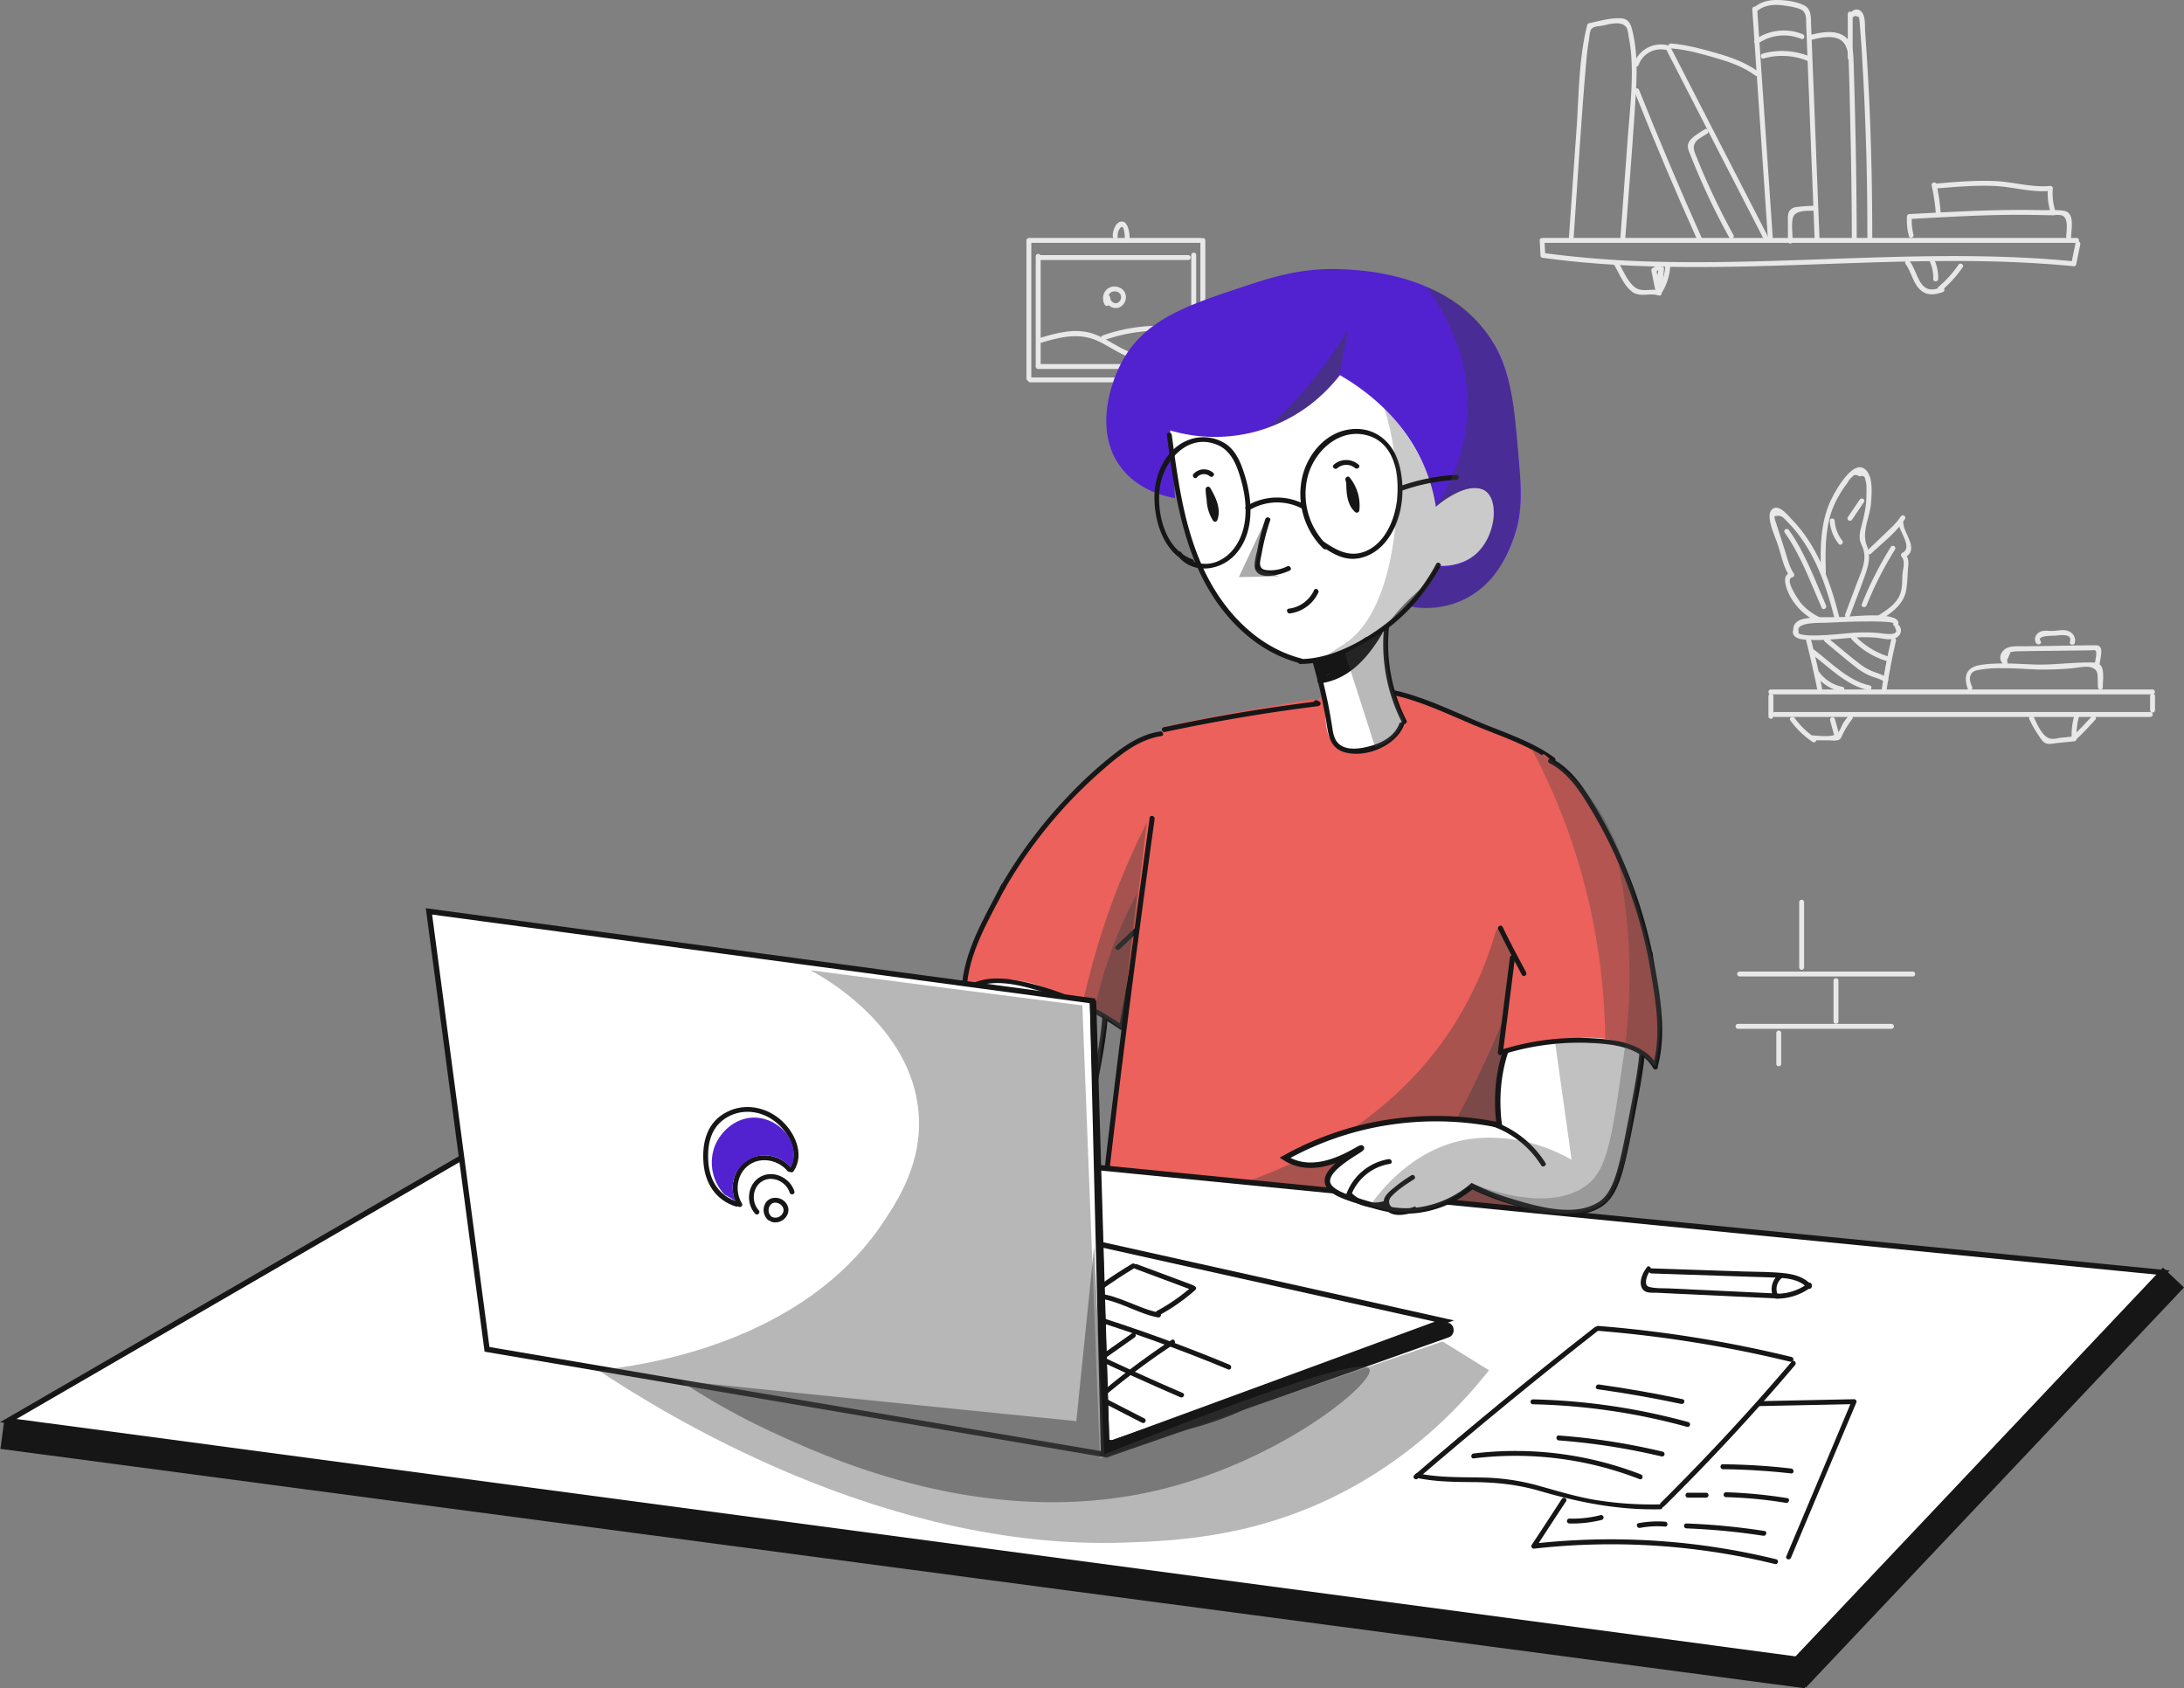 <svg xmlns="http://www.w3.org/2000/svg" width="1206.978" height="932.911" viewBox="0 0 1206.978 932.911">
  <rect x="0" y="0" width="1206.978" height="932.911" fill="#808080" stroke="none"/>
  <g id="blogging" transform="translate(-143.299 -137.393)">
    <g id="background" transform="translate(710.554 137.393)">
      <g id="Group_2" data-name="Group 2" transform="translate(283.653 131.544)">
        <g id="Group_1" data-name="Group 1">
          <path id="Path_1" data-name="Path 1" d="M1084.8,284.261c.181,2.8.271,5.6.452,8.314,0,.542.361,1.265.994,1.265,76.087,10.482,152.807,1.627,229.165,1.807,21.6,0,43.1.813,64.611,2.892a1.257,1.257,0,0,0,1.265-.994c.723-3.7,1.536-7.41,2.259-11.115.361-1.717-2.259-2.44-2.621-.723-.723,3.7-1.536,7.41-2.259,11.115a15.455,15.455,0,0,0,1.265-.994c-75.635-7.41-151.542,1.9-227.358.271a570.746,570.746,0,0,1-65.7-4.88,15.449,15.449,0,0,0,.994,1.265c-.181-2.8-.271-5.6-.452-8.314,0-1.627-2.711-1.627-2.621.09Z" transform="translate(-1084.798 -282.962)" fill="#e8e8e8"/>
        </g>
      </g>
      <g id="Group_4" data-name="Group 4" transform="translate(284.626 131.487)">
        <g id="Group_3" data-name="Group 3">
          <path id="Path_2" data-name="Path 2" d="M1087.163,285.611h294.5a1.357,1.357,0,0,0,0-2.711h-294.5a1.357,1.357,0,0,0,0,2.711Z" transform="translate(-1085.875 -282.9)" fill="#e8e8e8"/>
        </g>
      </g>
      <g id="Group_6" data-name="Group 6" transform="translate(299.731 10.062)">
        <g id="Group_5" data-name="Group 5">
          <path id="Path_3" data-name="Path 3" d="M1105.22,270.5c2.259-32.441,4.157-64.972,6.958-97.323.361-4.247.813-8.4,1.536-12.561.271-1.536.361-4.7,1.265-5.964,1.175-1.627,3.7-1.627,5.512-1.9,4.157-.723,11.115-3.253,14.006.994.813,1.265.994,3.886,1.265,5.422.542,2.711.9,5.422,1.175,8.133,1.446,15.9-.632,32.079-1.807,47.984l-4.066,55.3c-.09,1.717,2.621,1.717,2.711,0,1.988-26.386,4.157-52.683,5.783-79.069.723-12.109,1.084-24.489-1.9-36.417-.813-3.343-2.078-6.145-5.874-6.506-5.783-.452-12.47,1.536-18.073,2.711a1.3,1.3,0,0,0-.9.9c-4.789,18.705-4.609,38.857-5.964,58.014-1.446,20.061-2.8,40.212-4.247,60.273-.181,1.717,2.53,1.717,2.62,0Z" transform="translate(-1102.591 -148.527)" fill="#e8e8e8"/>
        </g>
      </g>
      <g id="Group_8" data-name="Group 8" transform="translate(335.878 48.79)">
        <g id="Group_7" data-name="Group 7">
          <path id="Path_4" data-name="Path 4" d="M1142.69,193.025q16.537,41.613,34.881,82.413c.723,1.627,3.072.181,2.349-1.355q-18.163-40.529-34.61-81.78c-.632-1.627-3.253-.9-2.62.723Z" transform="translate(-1142.592 -191.385)" fill="#e8e8e8"/>
        </g>
      </g>
      <g id="Group_10" data-name="Group 10" transform="translate(335.632 24.546)">
        <g id="Group_9" data-name="Group 9">
          <path id="Path_5" data-name="Path 5" d="M1145.013,175.891a13.022,13.022,0,0,1,15.724-8.133,1.36,1.36,0,0,0,.723-2.621,15.793,15.793,0,0,0-19.067,10.03c-.542,1.717,2.078,2.349,2.62.723Z" transform="translate(-1142.319 -164.556)" fill="#e8e8e8"/>
        </g>
      </g>
      <g id="Group_12" data-name="Group 12" transform="translate(353.88 26.201)">
        <g id="Group_11" data-name="Group 11">
          <path id="Path_6" data-name="Path 6" d="M1162.682,168.477q26.839,52.05,53.586,104.191c.813,1.536,3.163.181,2.349-1.355q-26.838-52.05-53.586-104.191c-.813-1.627-3.163-.271-2.349,1.355Z" transform="translate(-1162.513 -166.387)" fill="#e8e8e8"/>
        </g>
      </g>
      <g id="Group_14" data-name="Group 14" transform="translate(401.127 3.689)">
        <g id="Group_13" data-name="Group 13">
          <path id="Path_7" data-name="Path 7" d="M1214.8,142.763q4.338,63.029,8.585,126.059c.09,1.717,2.8,1.717,2.711,0q-4.337-63.029-8.585-126.059c-.09-1.717-2.8-1.717-2.711,0Z" transform="translate(-1214.798 -141.475)" fill="#e8e8e8"/>
        </g>
      </g>
      <g id="Group_16" data-name="Group 16" transform="translate(401.204)">
        <g id="Group_15" data-name="Group 15">
          <path id="Path_8" data-name="Path 8" d="M1217.157,143.815c4.609-4.157,10.844-4.157,16.627-3.163a38.884,38.884,0,0,1,7.139,1.627c4.157,1.536,3.524,5.332,3.7,9.036.542,12.922.994,25.844,1.536,38.766.994,26.115,2.078,52.321,3.072,78.437.09,1.717,2.8,1.717,2.711,0-1.265-31.266-2.44-62.532-3.7-93.708-.271-7.771-.633-15.633-.9-23.4-.181-3.976.361-8.856-3.8-11.024-4.338-2.259-11.024-3.072-15.9-2.982-4.7.09-8.856,1.355-12.29,4.518-1.356,1.084.542,3.072,1.807,1.9Z" transform="translate(-1214.883 -137.393)" fill="#e8e8e8"/>
        </g>
      </g>
      <g id="Group_18" data-name="Group 18" transform="translate(354.851 24.035)">
        <g id="Group_17" data-name="Group 17">
          <path id="Path_9" data-name="Path 9" d="M1164.954,166.71c8.585.542,16.989,3.072,25.212,5.422,7.591,2.169,15,4.88,21.416,9.579,1.446.994,2.8-1.355,1.355-2.349-6.687-4.789-14.278-7.591-22.139-9.85-8.494-2.44-17.079-4.88-25.935-5.512-1.717-.181-1.717,2.53.09,2.711Z" transform="translate(-1163.587 -163.99)" fill="#e8e8e8"/>
        </g>
      </g>
      <g id="Group_20" data-name="Group 20" transform="translate(432.427 17.733)">
        <g id="Group_19" data-name="Group 19">
          <path id="Path_10" data-name="Path 10" d="M1251.12,161.249c3.976-.994,8.4-1.988,12.561-1.175,6.145,1.265,7.41,6.687,7.681,12.2.452,11.115.633,22.139.9,33.254q.813,32.8.9,65.6a1.357,1.357,0,0,0,2.711,0q-.135-39.173-1.175-78.165c-.181-6.326-.361-12.561-.542-18.886-.181-4.157-.09-8.765-2.621-12.29-4.7-6.6-14.368-4.97-21.055-3.253a1.392,1.392,0,0,0,.633,2.711Z" transform="translate(-1249.435 -157.016)" fill="#e8e8e8"/>
        </g>
      </g>
      <g id="Group_22" data-name="Group 22" transform="translate(453.902 6.4)">
        <g id="Group_21" data-name="Group 21">
          <path id="Path_11" data-name="Path 11" d="M1273.2,145.763v24.308a1.357,1.357,0,0,0,2.711,0V145.763a1.357,1.357,0,0,0-2.711,0Z" transform="translate(-1273.2 -144.475)" fill="#e8e8e8"/>
        </g>
      </g>
      <g id="Group_24" data-name="Group 24" transform="translate(455.418 5.254)">
        <g id="Group_23" data-name="Group 23">
          <path id="Path_12" data-name="Path 12" d="M1277.338,146.635c.723.271,1.536.542,2.259.813.09.633.181,1.265.271,1.988.181,1.446.181,2.982.361,4.518.181,2.349.362,4.789.542,7.139.361,5.06.632,10.211.9,15.272.633,10.482,1.084,20.965,1.446,31.447.813,20.694,1.084,41.387,1.084,62.081a1.357,1.357,0,0,0,2.711,0c0-25.754-.542-51.6-1.717-77.352-.632-12.561-1.355-25.121-2.259-37.682-.181-3.072.362-8.675-2.44-10.844a3.56,3.56,0,0,0-5.512,1.265c-.632,1.627,1.627,2.982,2.349,1.356Z" transform="translate(-1274.878 -143.207)" fill="#e8e8e8"/>
        </g>
      </g>
      <g id="Group_26" data-name="Group 26" transform="translate(324.477 144.065)">
        <g id="Group_25" data-name="Group 25">
          <path id="Path_13" data-name="Path 13" d="M1130.178,298.88c2.8,4.7,5.512,11.747,10.031,15.091,4.428,3.344,9.85.361,14.729,2.078,1.627.542,2.349-2.078.723-2.621-4.338-1.536-9.4.9-13.284-1.536-4.428-2.711-7.229-10.03-9.85-14.458a1.381,1.381,0,0,0-2.35,1.446Z" transform="translate(-1129.975 -296.819)" fill="#e8e8e8"/>
        </g>
      </g>
      <g id="Group_28" data-name="Group 28" transform="translate(348.695 146.014)">
        <g id="Group_27" data-name="Group 27">
          <path id="Path_14" data-name="Path 14" d="M1161.135,300.263a29.451,29.451,0,0,1-4.157,12.922,1.356,1.356,0,0,0,2.349,1.355,31.207,31.207,0,0,0,4.518-14.278c.181-1.717-2.53-1.717-2.711,0Z" transform="translate(-1156.775 -298.975)" fill="#e8e8e8"/>
        </g>
      </g>
      <g id="Group_30" data-name="Group 30" transform="translate(345.34 147.856)">
        <g id="Group_29" data-name="Group 29">
          <path id="Path_15" data-name="Path 15" d="M1153.1,302.718c.813,4.157,1.627,8.314,2.53,12.47.361,1.717,2.982.994,2.62-.723-.813-4.157-1.627-8.314-2.53-12.47-.362-1.717-2.982-.994-2.621.723Z" transform="translate(-1153.062 -301.014)" fill="#e8e8e8"/>
        </g>
      </g>
      <g id="Group_32" data-name="Group 32" transform="translate(346.062 146.851)">
        <g id="Group_31" data-name="Group 31">
          <path id="Path_16" data-name="Path 16" d="M1156.427,302.521a1.285,1.285,0,0,1,.542.181,2.553,2.553,0,0,1,.181,1.627,14.965,14.965,0,0,1-.542,1.9,6.468,6.468,0,0,0-.09,3.7,1.36,1.36,0,0,0,2.621-.723,12.119,12.119,0,0,1,.9-7.139c-.9-.09-1.807-.271-2.621-.361-.271,2.8-.452,5.693-.723,8.494-.181,1.717,2.53,1.717,2.711,0,.271-2.8.452-5.693.723-8.494.181-1.627-2.169-1.627-2.621-.361a15.568,15.568,0,0,0-.9,8.585c.9-.271,1.717-.452,2.621-.723-.813-2.711,2.349-6.054-.362-8.494a2.98,2.98,0,0,0-4.88,1.175c-.723,1.627,1.9,2.349,2.44.633Z" transform="translate(-1153.861 -299.902)" fill="#e8e8e8"/>
        </g>
      </g>
      <g id="Group_34" data-name="Group 34" transform="translate(486.562 115.998)">
        <g id="Group_33" data-name="Group 33">
          <path id="Path_17" data-name="Path 17" d="M1313.009,279.441a31.276,31.276,0,0,1-.9-10.03l-1.355,1.355c15.995-.813,31.989-1.807,47.984-2.169q12.064-.271,24.127,0c1.807,0,3.615.09,5.332.09,1.807.09,5.512-.542,7.139.271,3.615,1.717,2.078,8.675,2.078,11.838a1.357,1.357,0,0,0,2.711,0c0-4.247,2.169-13.284-3.615-14.458-3.976-.813-8.675-.361-12.741-.452-5.06-.09-10.121-.181-15.181-.09-19.248.09-38.5,1.265-57.833,2.259a1.39,1.39,0,0,0-1.355,1.355,33.028,33.028,0,0,0,1.084,10.753c.271,1.717,2.892.994,2.53-.723Z" transform="translate(-1309.342 -265.759)" fill="#e8e8e8"/>
        </g>
      </g>
      <g id="Group_36" data-name="Group 36" transform="translate(500.225 100.841)">
        <g id="Group_35" data-name="Group 35">
          <path id="Path_18" data-name="Path 18" d="M1324.5,250.625a105.46,105.46,0,0,1,2.259,15c.09,1.717,2.8,1.717,2.711,0a101.537,101.537,0,0,0-2.35-15.723c-.361-1.627-2.982-.9-2.621.723Z" transform="translate(-1324.462 -248.985)" fill="#e8e8e8"/>
        </g>
      </g>
      <g id="Group_38" data-name="Group 38" transform="translate(500.779 99.928)">
        <g id="Group_37" data-name="Group 37">
          <path id="Path_19" data-name="Path 19" d="M1326.363,252.245c10.934-.9,21.868-1.9,32.8-1.446,10.3.452,20.693,3.8,31,2.711l-1.355-1.355a34.749,34.749,0,0,0,1.717,13.916c.542,1.627,3.163.9,2.621-.723a32.587,32.587,0,0,1-1.627-13.193,1.281,1.281,0,0,0-1.355-1.355c-10.3.994-20.693-2.349-31-2.711-10.934-.452-21.959.542-32.8,1.446-1.717.09-1.717,2.8,0,2.711Z" transform="translate(-1325.075 -247.975)" fill="#e8e8e8"/>
        </g>
      </g>
      <g id="Group_40" data-name="Group 40" transform="translate(410.075 383.311)">
        <g id="Group_39" data-name="Group 39" transform="translate(0 0)">
          <path id="Path_20" data-name="Path 20" d="M1224.7,562.863v11.3a1.357,1.357,0,0,0,2.711,0v-11.3a1.357,1.357,0,0,0-2.711,0Z" transform="translate(-1224.7 -561.575)" fill="#e8e8e8"/>
        </g>
      </g>
      <g id="Group_42" data-name="Group 42" transform="translate(410.075 380.984)">
        <g id="Group_41" data-name="Group 41" transform="translate(0 0)">
          <path id="Path_21" data-name="Path 21" d="M1226.055,561.711h210.911a1.357,1.357,0,0,0,0-2.711H1226.055a1.355,1.355,0,0,0,0,2.711Z" transform="translate(-1224.7 -559)" fill="#e8e8e8"/>
        </g>
      </g>
      <g id="Group_44" data-name="Group 44" transform="translate(412.312 393.455)">
        <g id="Group_43" data-name="Group 43">
          <path id="Path_22" data-name="Path 22" d="M1228.463,575.511h207.568a1.357,1.357,0,0,0,0-2.711H1228.463a1.357,1.357,0,0,0,0,2.711Z" transform="translate(-1227.175 -572.8)" fill="#e8e8e8"/>
        </g>
      </g>
      <g id="Group_46" data-name="Group 46" transform="translate(620.986 383.311)">
        <g id="Group_45" data-name="Group 45" transform="translate(0 0)">
          <path id="Path_23" data-name="Path 23" d="M1458.1,562.863v7.862a1.357,1.357,0,0,0,2.711,0v-7.862a1.357,1.357,0,0,0-2.711,0Z" transform="translate(-1458.1 -561.575)" fill="#e8e8e8"/>
        </g>
      </g>
      <g id="Group_48" data-name="Group 48" transform="translate(430.897 352.441)">
        <g id="Group_47" data-name="Group 47">
          <path id="Path_24" data-name="Path 24" d="M1247.795,529.118c2.349,9.308,4.518,18.706,6.326,28.1.361,1.717,2.982.994,2.621-.723-1.807-9.4-3.886-18.8-6.326-28.1a1.36,1.36,0,0,0-2.621.723Z" transform="translate(-1247.742 -527.414)" fill="#e8e8e8"/>
        </g>
      </g>
      <g id="Group_50" data-name="Group 50" transform="translate(472.588 352.351)">
        <g id="Group_49" data-name="Group 49">
          <path id="Path_25" data-name="Path 25" d="M1299.229,528.3c-2.169,9.308-3.976,18.615-5.332,28.013-.271,1.717,2.349,2.44,2.621.723,1.355-9.4,3.163-18.8,5.332-28.013.361-1.717-2.259-2.44-2.621-.723Z" transform="translate(-1293.878 -527.314)" fill="#e8e8e8"/>
        </g>
      </g>
      <g id="Group_52" data-name="Group 52" transform="translate(423.539 345.305)">
        <g id="Group_51" data-name="Group 51" transform="translate(0 0)">
          <path id="Path_26" data-name="Path 26" d="M1239.6,523.3c.181,4.7,7.229,4.338,10.663,4.518,7.771.361,15.633-.813,23.4-1.265a71.732,71.732,0,0,1,11.657,0c3.163.271,6.6,1.355,9.669.723,3.434-.723,5.6-3.976,3.615-7.139-.9-1.446-3.253-.09-2.349,1.355,2.53,4.247-6.054,2.892-6.868,2.8-1.9-.271-3.886-.452-5.783-.542a94.475,94.475,0,0,0-13.374.361c-2.892.181-27.832,3.163-27.923-.813a1.355,1.355,0,0,0-2.711,0Z" transform="translate(-1239.6 -519.516)" fill="#e8e8e8"/>
        </g>
      </g>
      <g id="Group_54" data-name="Group 54" transform="translate(423.792 340.03)">
        <g id="Group_53" data-name="Group 53">
          <path id="Path_27" data-name="Path 27" d="M1242.79,522.373c-1.627-5.06,12.38-4.518,14.729-4.609,4.157-.181,8.4-.361,12.561-.542,2.259-.09,25.754-.723,25.122.994-.542,1.627,2.078,2.349,2.621.723,2.711-8.042-26.658-4.518-30.453-4.337-7.049.271-14.91-.362-21.778.994-3.615.723-6.687,3.434-5.422,7.41.542,1.717,3.162.994,2.62-.633Z" transform="translate(-1239.88 -513.679)" fill="#e8e8e8"/>
        </g>
      </g>
      <g id="Group_56" data-name="Group 56" transform="translate(410.681 280.547)">
        <g id="Group_55" data-name="Group 55" transform="translate(0 0)">
          <path id="Path_28" data-name="Path 28" d="M1253.41,508.53a30.609,30.609,0,0,1-10.753-8.042c-1.175-1.446-9.488-13.464-4.609-14.187a1.375,1.375,0,0,0,.813-1.988c-2.621-3.8-3.7-8.675-5.06-13.013-1.536-4.7-2.982-9.4-4.518-14.007-.271-.994-.723-1.9-.9-2.892-.452-1.9-.723-1.9,1.536-2.078,2.44-.181,3.7,1.717,5.332,3.344a71.691,71.691,0,0,1,8.223,9.94c9.127,13.193,14.187,28.736,17.983,44.188a1.36,1.36,0,0,0,2.621-.723c-4.88-19.7-12.019-39.941-26.477-54.851-1.988-2.078-5.783-6.868-9.127-6.326-2.53.452-3.253,3.163-3.072,5.422.361,5.06,3.072,10.573,4.7,15.452,1.807,5.6,2.982,12.109,6.416,16.989.271-.633.542-1.355.813-1.988-5.964.9-2.53,9.217-.9,12.47a33.587,33.587,0,0,0,15.633,14.82c1.536.542,2.892-1.807,1.355-2.53Z" transform="translate(-1225.371 -447.853)" fill="#e8e8e8"/>
        </g>
      </g>
      <g id="Group_58" data-name="Group 58" transform="translate(438.946 258.208)">
        <g id="Group_57" data-name="Group 57" transform="translate(0 0)">
          <path id="Path_29" data-name="Path 29" d="M1259.5,481.388c-.271-11.476-.542-23.4,3.344-34.339a56.662,56.662,0,0,1,8.133-14.639c.813-1.175,1.717-3.072,2.982-3.8.9-1.446,2.259-1.627,3.976-.452q3.253-.813,3.253,1.627c1.084,2.44.723,6.6.723,9.127,0,6.054-1.446,11.657-2.892,17.44a17.494,17.494,0,0,0-.813,6.054c.181,2.349,1.446,4.157,2.078,6.326,1.807,6.145-1.356,12.47-3.524,18.073-2.169,5.874-4.428,11.747-6.6,17.711-.633,1.627,1.988,2.349,2.621.723,2.892-7.771,5.964-15.452,8.675-23.314,1.9-5.512,2.8-10.3.633-15.723-2.892-7.32,1.717-15.543,2.349-23.043.361-4.88,1.175-13.193-1.988-17.531-6.868-9.488-17.8,10.753-19.971,15.272-6.145,12.651-6.054,26.838-5.693,40.574.09,1.717,2.8,1.717,2.711-.09Z" transform="translate(-1256.649 -423.132)" fill="#e8e8e8"/>
        </g>
      </g>
      <g id="Group_60" data-name="Group 60" transform="translate(418.781 292.261)">
        <g id="Group_59" data-name="Group 59">
          <path id="Path_30" data-name="Path 30" d="M1234.574,462.79c8.946,12.561,14.278,27.652,20.513,41.658.723,1.627,3.073.181,2.349-1.355-6.145-14.1-11.567-29.1-20.513-41.658-.994-1.446-3.344-.09-2.349,1.355Z" transform="translate(-1234.334 -460.816)" fill="#e8e8e8"/>
        </g>
      </g>
      <g id="Group_62" data-name="Group 62" transform="translate(443.96 286.531)">
        <g id="Group_61" data-name="Group 61" transform="translate(0 0)">
          <path id="Path_31" data-name="Path 31" d="M1262.2,455.763a22.52,22.52,0,0,0,4.97,12.741c1.084,1.355,2.982-.542,1.9-1.9a19.843,19.843,0,0,1-4.157-10.844c-.09-1.717-2.8-1.717-2.711,0Z" transform="translate(-1262.198 -454.475)" fill="#e8e8e8"/>
        </g>
      </g>
      <g id="Group_64" data-name="Group 64" transform="translate(453.699 275.453)">
        <g id="Group_63" data-name="Group 63" transform="translate(0 0)">
          <path id="Path_32" data-name="Path 32" d="M1275.528,453.949c2.169-3.253,4.428-6.506,6.6-9.759.994-1.446-1.355-2.8-2.349-1.355-2.169,3.253-4.428,6.506-6.6,9.759-.9,1.446,1.446,2.8,2.349,1.355Z" transform="translate(-1272.975 -442.216)" fill="#e8e8e8"/>
        </g>
      </g>
      <g id="Group_66" data-name="Group 66" transform="translate(464.509 284.76)">
        <g id="Group_65" data-name="Group 65">
          <path id="Path_33" data-name="Path 33" d="M1303.609,453.134c-2.259,3.615-5.512,6.416-8.494,9.308-3.253,3.072-6.506,6.235-9.76,9.308-1.265,1.175.633,3.163,1.9,1.9,6.235-5.964,14.1-11.747,18.705-19.157.9-1.446-1.446-2.8-2.349-1.355Z" transform="translate(-1284.938 -452.516)" fill="#e8e8e8"/>
        </g>
      </g>
      <g id="Group_68" data-name="Group 68" transform="translate(470.092 287.727)">
        <g id="Group_67" data-name="Group 67" transform="translate(0 0)">
          <path id="Path_34" data-name="Path 34" d="M1303.03,457.065c.181,4.789,8.133,13.645,1.988,16.537a1.421,1.421,0,0,0-.271,2.169c2.078,2.53.723,6.326.452,9.308-.271,3.344,0,6.687-.9,9.94-1.626,6.235-7.41,9.94-12.561,13.193-1.446.9-.09,3.253,1.355,2.349,6.235-3.976,12.651-8.494,14.1-16.266.723-4.157.723-8.494,1.084-12.651.362-2.982.271-5.332-1.717-7.681l-.271,2.169c8.584-4.066-.452-13.284-.633-18.886,0-1.9-2.711-1.9-2.62-.181Z" transform="translate(-1291.116 -455.799)" fill="#e8e8e8"/>
        </g>
      </g>
      <g id="Group_70" data-name="Group 70" transform="translate(461.576 301.601)">
        <g id="Group_69" data-name="Group 69">
          <path id="Path_35" data-name="Path 35" d="M1297.784,471.828a202.561,202.561,0,0,0-15.995,31.537c-.633,1.627,1.988,2.349,2.621.723a198.723,198.723,0,0,1,15.724-30.9,1.356,1.356,0,0,0-2.35-1.355Z" transform="translate(-1281.692 -471.152)" fill="#e8e8e8"/>
        </g>
      </g>
      <g id="Group_72" data-name="Group 72" transform="translate(435.499 370.754)">
        <g id="Group_71" data-name="Group 71">
          <path id="Path_36" data-name="Path 36" d="M1253.074,549.6a24.135,24.135,0,0,0,14.549,9.488c1.717.362,2.44-2.259.723-2.621a20.981,20.981,0,0,1-12.922-8.223c-.994-1.355-3.343,0-2.349,1.355Z" transform="translate(-1252.834 -547.679)" fill="#e8e8e8"/>
        </g>
      </g>
      <g id="Group_74" data-name="Group 74" transform="translate(433.641 358.927)">
        <g id="Group_73" data-name="Group 73">
          <path id="Path_37" data-name="Path 37" d="M1251.34,537.22c9.308,7.139,19.157,17.35,31.086,19.79,1.717.361,2.44-2.259.723-2.621-11.567-2.349-21.326-12.561-30.453-19.519-1.356-1.084-2.711,1.265-1.356,2.349Z" transform="translate(-1250.779 -534.591)" fill="#e8e8e8"/>
        </g>
      </g>
      <g id="Group_76" data-name="Group 76" transform="translate(440.876 352.467)">
        <g id="Group_75" data-name="Group 75">
          <path id="Path_38" data-name="Path 38" d="M1259.25,529.663c5.6,4.609,11.024,9.308,16.717,13.735a32.417,32.417,0,0,0,7.952,4.88c2.8,1.175,5.783,1.717,8.313,3.524,1.446.994,2.8-1.355,1.355-2.349a26.851,26.851,0,0,0-6.145-2.8,31.394,31.394,0,0,1-9.759-5.422c-5.6-4.338-11.025-8.946-16.446-13.464-1.446-1.085-3.343.813-1.988,1.9Z" transform="translate(-1258.785 -527.442)" fill="#e8e8e8"/>
        </g>
      </g>
      <g id="Group_78" data-name="Group 78" transform="translate(455.755 351.066)">
        <g id="Group_77" data-name="Group 77">
          <path id="Path_39" data-name="Path 39" d="M1275.657,528.249a45.442,45.442,0,0,0,18.8,11.747c1.627.542,2.349-2.078.723-2.621a43.068,43.068,0,0,1-17.621-11.115c-1.175-1.175-3.163.723-1.9,1.988Z" transform="translate(-1275.251 -525.892)" fill="#e8e8e8"/>
        </g>
      </g>
      <g id="Group_80" data-name="Group 80" transform="translate(519.138 366.066)">
        <g id="Group_79" data-name="Group 79">
          <path id="Path_40" data-name="Path 40" d="M1348.923,556.144c-.542-1.446-1.355-3.344-1.265-4.88.361-3.976,3.072-4.337,5.693-4.789a62.707,62.707,0,0,1,11.657-.813c6.6-.09,13.284.452,19.88.723a179.452,179.452,0,0,0,19.7-.723c2.711-.271,7.5-1.355,10.121-.452,2.711.994,3.434,2.349,3.524,4.88.09,1.988.09,3.976.181,6.054.09,1.717,2.8,1.717,2.711,0-.09-3.072.813-8.494-.723-11.386-1.446-2.53-4.789-2.259-7.319-2.259-10.3,0-20.332,1.536-30.724,1.084-9.579-.361-19.248-1.175-28.736.271-7.771,1.175-9.759,5.964-7.139,13.193.361,1.446,2.982.723,2.44-.9Z" transform="translate(-1345.391 -542.491)" fill="#e8e8e8"/>
        </g>
      </g>
      <g id="Group_82" data-name="Group 82" transform="translate(538.196 356.569)">
        <g id="Group_81" data-name="Group 81" transform="translate(0 0)">
          <path id="Path_41" data-name="Path 41" d="M1370.113,540.583c.723-1.627,1.355-3.253,2.078-4.88a22.679,22.679,0,0,0,2.44-.362c1.084-.09,2.078,0,3.163-.09,2.349,0,4.609-.09,6.958-.09,4.97-.09,9.85-.09,14.82-.181,4.609-.09,9.308-.09,13.916-.181,1.175,0,2.349,0,3.524-.09,1.446,0,1.9-.361,2.349.723.542,1.355-.452,5.151-.632,6.6-.181,1.717,2.53,1.717,2.711,0,.181-2.169,1.536-6.687.452-8.675-.9-1.627-2.259-1.355-4.066-1.355-8.675,0-17.44.271-26.115.362-4.066.09-8.133.09-12.2.181-3.072,0-6.868-.361-9.669,1.084-3.253,1.717-4.789,6.145-1.627,8.765,1.355,1.175,3.253-.723,1.9-1.807Z" transform="translate(-1366.481 -531.981)" fill="#e8e8e8"/>
        </g>
      </g>
      <g id="Group_84" data-name="Group 84" transform="translate(557.364 348.193)">
        <g id="Group_83" data-name="Group 83">
          <path id="Path_42" data-name="Path 42" d="M1390.772,528.665c-2.349-3.163,7.5-2.8,8.133-2.892,2.169-.181,9.579-1.536,8.133,3.344-.542,1.717,2.078,2.349,2.621.723a5.161,5.161,0,0,0-1.807-5.6c-2.982-2.44-6.687-1.265-10.211-1.084-2.8.09-6.145-.813-8.4,1.355a4.1,4.1,0,0,0-.813,5.512c1.084,1.356,3.434,0,2.35-1.355Z" transform="translate(-1387.693 -522.712)" fill="#e8e8e8"/>
        </g>
      </g>
      <g id="Group_86" data-name="Group 86" transform="translate(421.905 396.149)">
        <g id="Group_85" data-name="Group 85">
          <path id="Path_43" data-name="Path 43" d="M1238.07,577.786a49.35,49.35,0,0,0,12.29,11.838c1.446.994,2.8-1.355,1.355-2.349a44.784,44.784,0,0,1-11.3-10.934c-1.084-1.355-3.434,0-2.349,1.446Z" transform="translate(-1237.791 -575.781)" fill="#e8e8e8"/>
        </g>
      </g>
      <g id="Group_88" data-name="Group 88" transform="translate(432.824 394.976)">
        <g id="Group_87" data-name="Group 87">
          <path id="Path_44" data-name="Path 44" d="M1251.163,588.6h8.946c1.717,0,4.518.452,6.054-.361,1.175-.633,1.536-2.078,2.078-3.163a52.117,52.117,0,0,1,5.151-8.223c1.084-1.355-.813-3.253-1.9-1.9-.994,1.175-1.9,2.44-2.8,3.7-1.084,1.717-1.807,4.157-3.072,5.693-2.53,2.982-10.753,1.627-14.458,1.536a1.357,1.357,0,0,0,0,2.711Z" transform="translate(-1249.875 -574.484)" fill="#e8e8e8"/>
        </g>
      </g>
      <g id="Group_90" data-name="Group 90" transform="translate(444.09 396.268)">
        <g id="Group_89" data-name="Group 89">
          <path id="Path_45" data-name="Path 45" d="M1262.395,577.618c.723,2.711,1.446,5.512,2.259,8.223a1.36,1.36,0,0,0,2.621-.723c-.723-2.711-1.446-5.512-2.259-8.223a1.36,1.36,0,0,0-2.621.723Z" transform="translate(-1262.342 -575.914)" fill="#e8e8e8"/>
        </g>
      </g>
      <g id="Group_92" data-name="Group 92" transform="translate(554.129 395.402)">
        <g id="Group_91" data-name="Group 91">
          <path id="Path_46" data-name="Path 46" d="M1384.282,577.074a61.81,61.81,0,0,0,4.88,8.585c.994,1.446,2.259,3.7,3.976,4.518,1.807.9,4.338.181,6.145,0,3.253-.361,6.506-.633,9.759-.994,1.717-.181,1.717-2.892,0-2.711-2.169.181-4.338.452-6.506.633-1.9.181-4.7.994-6.506.633-4.7-.9-7.591-8.314-9.4-12.109-.813-1.536-3.163-.181-2.35,1.446Z" transform="translate(-1384.113 -574.955)" fill="#e8e8e8"/>
        </g>
      </g>
      <g id="Group_94" data-name="Group 94" transform="translate(577.602 394.345)">
        <g id="Group_93" data-name="Group 93">
          <path id="Path_47" data-name="Path 47" d="M1411.635,574.7a40.586,40.586,0,0,0-1.536,11.838c.09,1.717,2.8,1.717,2.711,0a38.259,38.259,0,0,1,1.355-11.115c.542-1.627-2.078-2.349-2.53-.723Z" transform="translate(-1410.089 -573.785)" fill="#e8e8e8"/>
        </g>
      </g>
      <g id="Group_96" data-name="Group 96" transform="translate(578.007 395.35)">
        <g id="Group_95" data-name="Group 95">
          <path id="Path_48" data-name="Path 48" d="M1412.853,588c3.615-3.434,7.048-7.048,10.392-10.753,1.175-1.265-.723-3.253-1.9-1.9-3.343,3.7-6.777,7.32-10.392,10.753-1.265,1.175.632,3.072,1.9,1.9Z" transform="translate(-1410.538 -574.897)" fill="#e8e8e8"/>
        </g>
      </g>
      <g id="Group_98" data-name="Group 98" transform="translate(0 131.555)">
        <g id="Group_97" data-name="Group 97">
          <path id="Path_49" data-name="Path 49" d="M770.9,284.263v76.358a1.357,1.357,0,0,0,2.711,0V284.263a1.357,1.357,0,0,0-2.711,0Z" transform="translate(-770.9 -282.975)" fill="#e8e8e8"/>
        </g>
      </g>
      <g id="Group_100" data-name="Group 100" transform="translate(0.813 208.569)">
        <g id="Group_99" data-name="Group 99">
          <path id="Path_50" data-name="Path 50" d="M773.156,370.911h96.871a1.357,1.357,0,0,0,0-2.711H773.156a1.355,1.355,0,1,0,0,2.711Z" transform="translate(-771.8 -368.2)" fill="#e8e8e8"/>
        </g>
      </g>
      <g id="Group_102" data-name="Group 102" transform="translate(0.813 131.487)">
        <g id="Group_101" data-name="Group 101">
          <path id="Path_51" data-name="Path 51" d="M773.156,285.611h93.979a1.357,1.357,0,0,0,0-2.711H773.156a1.355,1.355,0,1,0,0,2.711Z" transform="translate(-771.8 -282.9)" fill="#e8e8e8"/>
        </g>
      </g>
      <g id="Group_104" data-name="Group 104" transform="translate(96.148 131.555)">
        <g id="Group_103" data-name="Group 103">
          <path id="Path_52" data-name="Path 52" d="M877.3,284.263v76.358a1.357,1.357,0,0,0,2.711,0V284.263a1.357,1.357,0,0,0-2.711,0Z" transform="translate(-877.3 -282.975)" fill="#e8e8e8"/>
        </g>
      </g>
      <g id="Group_106" data-name="Group 106" transform="translate(47.701 122.425)">
        <g id="Group_105" data-name="Group 105">
          <path id="Path_53" data-name="Path 53" d="M826.41,281.03a6.166,6.166,0,0,1,.633-3.344c.271-.633,1.355-2.259,1.988-1.807.723.452.994,2.53,1.084,3.253a12.3,12.3,0,0,1,.09,4.066c-.181,1.717,2.53,1.717,2.711,0a16.582,16.582,0,0,0-.813-6.958c-.542-1.446-1.265-3.163-2.982-3.344-3.7-.452-5.6,5.241-5.422,8.042.09,1.9,2.8,1.9,2.711.09Z" transform="translate(-823.687 -272.872)" fill="#e8e8e8"/>
        </g>
      </g>
      <g id="Group_108" data-name="Group 108" transform="translate(5.151 140.321)">
        <g id="Group_107" data-name="Group 107">
          <path id="Path_54" data-name="Path 54" d="M776.6,293.963v60.906a1.357,1.357,0,0,0,2.711,0V293.963a1.357,1.357,0,0,0-2.711,0Z" transform="translate(-776.6 -292.675)" fill="#e8e8e8"/>
        </g>
      </g>
      <g id="Group_110" data-name="Group 110" transform="translate(5.219 201.159)">
        <g id="Group_109" data-name="Group 109">
          <path id="Path_55" data-name="Path 55" d="M777.963,362.711h85.124a1.357,1.357,0,0,0,0-2.711H777.963a1.357,1.357,0,0,0,0,2.711Z" transform="translate(-776.675 -360)" fill="#e8e8e8"/>
        </g>
      </g>
      <g id="Group_112" data-name="Group 112" transform="translate(91.088 139.598)">
        <g id="Group_111" data-name="Group 111">
          <path id="Path_56" data-name="Path 56" d="M874.411,354.069V293.163a1.357,1.357,0,0,0-2.711,0v60.906a1.355,1.355,0,1,0,2.711,0Z" transform="translate(-871.7 -291.875)" fill="#e8e8e8"/>
        </g>
      </g>
      <g id="Group_114" data-name="Group 114" transform="translate(5.941 140.976)">
        <g id="Group_113" data-name="Group 113">
          <path id="Path_57" data-name="Path 57" d="M778.763,296.111h82.232a1.357,1.357,0,0,0,0-2.711H778.763a1.357,1.357,0,0,0,0,2.711Z" transform="translate(-777.475 -293.4)" fill="#e8e8e8"/>
        </g>
      </g>
      <g id="Group_116" data-name="Group 116" transform="translate(6.041 182.914)">
        <g id="Group_115" data-name="Group 115">
          <path id="Path_58" data-name="Path 58" d="M779.225,346.4c10.573-3.163,21.326-5.964,31.808-1.084,7.5,3.524,14.007,8.856,22.41,10.392,1.717.271,2.44-2.259.723-2.621-9.579-1.807-16.808-8.765-25.935-11.838-9.85-3.253-20.151-.361-29.73,2.53-1.627.542-.9,3.163.723,2.621Z" transform="translate(-777.585 -339.81)" fill="#e8e8e8"/>
        </g>
      </g>
      <g id="Group_118" data-name="Group 118" transform="translate(41.283 180.003)">
        <g id="Group_117" data-name="Group 117">
          <path id="Path_59" data-name="Path 59" d="M818.225,344.551a92.421,92.421,0,0,1,39.941-4.789c1.717.181,1.717-2.53,0-2.711a94.2,94.2,0,0,0-40.664,4.88c-1.627.633-.9,3.253.723,2.621Z" transform="translate(-816.585 -336.589)" fill="#e8e8e8"/>
        </g>
      </g>
      <g id="Group_120" data-name="Group 120" transform="translate(42.346 158.322)">
        <g id="Group_119" data-name="Group 119">
          <path id="Path_60" data-name="Path 60" d="M821.14,321.275a4.182,4.182,0,0,1,.994-5.422,3.889,3.889,0,0,1,5.06.813,3.489,3.489,0,0,1-1.265,4.88c-1.988.994-4.247-.9-4.247-2.892a1.357,1.357,0,0,0-2.711,0,5.882,5.882,0,0,0,7.229,5.693,6.143,6.143,0,0,0,3.7-8.223c-1.446-3.253-5.783-4.428-8.856-2.8-3.344,1.807-4.157,6.235-2.349,9.4a1.423,1.423,0,0,0,2.44-1.446Z" transform="translate(-817.761 -312.595)" fill="#e8e8e8"/>
        </g>
      </g>
      <g id="Group_122" data-name="Group 122" transform="translate(485.612 143.941)">
        <g id="Group_121" data-name="Group 121">
          <path id="Path_61" data-name="Path 61" d="M1308.57,298.686c3.253,4.338,3.886,10.211,7.862,14.007,3.7,3.615,8.133,3.072,12.651,1.446,1.627-.542.9-3.163-.723-2.621-2.44.813-5.241,1.717-7.771.723-2.169-.9-3.615-2.892-4.7-4.97-1.717-3.344-2.711-6.958-4.97-10.03-1.084-1.355-3.434,0-2.349,1.446Z" transform="translate(-1308.291 -296.681)" fill="#e8e8e8"/>
        </g>
      </g>
      <g id="Group_124" data-name="Group 124" transform="translate(503.679 145.689)">
        <g id="Group_123" data-name="Group 123">
          <path id="Path_62" data-name="Path 62" d="M1330.648,313.241a65.922,65.922,0,0,0,11.386-12.651c.994-1.446-1.355-2.8-2.349-1.355a60.6,60.6,0,0,1-10.934,12.109c-1.355,1.084.542,3.072,1.9,1.9Z" transform="translate(-1328.284 -298.616)" fill="#e8e8e8"/>
        </g>
      </g>
      <g id="Group_126" data-name="Group 126" transform="translate(499.339 142.862)">
        <g id="Group_125" data-name="Group 125">
          <path id="Path_63" data-name="Path 63" d="M1323.589,297.577a21.712,21.712,0,0,1,1.717,9.217c-.09,1.717,2.621,1.717,2.711,0a24.834,24.834,0,0,0-2.078-10.573c-.632-1.627-2.982-.271-2.349,1.355Z" transform="translate(-1323.481 -295.487)" fill="#e8e8e8"/>
        </g>
      </g>
      <g id="Group_128" data-name="Group 128" transform="translate(427.064 497.171)">
        <g id="Group_127" data-name="Group 127">
          <path id="Path_64" data-name="Path 64" d="M1243.5,688.863v36.146a1.357,1.357,0,0,0,2.711,0V688.863a1.357,1.357,0,0,0-2.711,0Z" transform="translate(-1243.5 -687.575)" fill="#e8e8e8"/>
        </g>
      </g>
      <g id="Group_130" data-name="Group 130" transform="translate(392.793 536.864)">
        <g id="Group_129" data-name="Group 129">
          <path id="Path_65" data-name="Path 65" d="M1206.863,734.211h95.787a1.357,1.357,0,0,0,0-2.711h-95.787a1.357,1.357,0,0,0,0,2.711Z" transform="translate(-1205.575 -731.5)" fill="#e8e8e8"/>
        </g>
      </g>
      <g id="Group_132" data-name="Group 132" transform="translate(446.04 540.546)">
        <g id="Group_131" data-name="Group 131">
          <path id="Path_66" data-name="Path 66" d="M1264.5,736.863v22.591a1.357,1.357,0,0,0,2.711,0V736.863a1.357,1.357,0,0,0-2.711,0Z" transform="translate(-1264.5 -735.575)" fill="#e8e8e8"/>
        </g>
      </g>
      <g id="Group_134" data-name="Group 134" transform="translate(391.889 565.78)">
        <g id="Group_133" data-name="Group 133">
          <path id="Path_67" data-name="Path 67" d="M1205.863,766.211h84.943a1.357,1.357,0,0,0,0-2.711h-84.943a1.357,1.357,0,0,0,0,2.711Z" transform="translate(-1204.575 -763.5)" fill="#e8e8e8"/>
        </g>
      </g>
      <g id="Group_136" data-name="Group 136" transform="translate(414.413 569.463)">
        <g id="Group_135" data-name="Group 135">
          <path id="Path_68" data-name="Path 68" d="M1229.5,768.863v17.169a1.357,1.357,0,0,0,2.711,0V768.863a1.357,1.357,0,0,0-2.711,0Z" transform="translate(-1229.5 -767.575)" fill="#e8e8e8"/>
        </g>
      </g>
      <g id="Group_138" data-name="Group 138" transform="translate(420.817 113.683)">
        <g id="Group_137" data-name="Group 137">
          <path id="Path_69" data-name="Path 69" d="M1239.219,282.719c0-3.8-.723-8.585,0-12.29.994-5.241,8.314-4.247,12.561-4.518,1.717-.09,1.717-2.8,0-2.711a102.126,102.126,0,0,0-10.482.723,5.209,5.209,0,0,0-3.8,2.078c-1.084,1.627-.9,3.886-.9,5.783v10.934a1.311,1.311,0,1,0,2.62,0Z" transform="translate(-1236.588 -263.198)" fill="#e8e8e8"/>
        </g>
      </g>
      <g id="Group_140" data-name="Group 140" transform="translate(405.84 28.175)">
        <g id="Group_139" data-name="Group 139">
          <path id="Path_70" data-name="Path 70" d="M1221.718,172.664a37.4,37.4,0,0,1,24.308,1.446c1.627.633,2.349-1.988.723-2.621A39.95,39.95,0,0,0,1221,170.043c-1.717.542-.994,3.163.723,2.621Z" transform="translate(-1220.014 -168.572)" fill="#e8e8e8"/>
        </g>
      </g>
      <g id="Group_142" data-name="Group 142" transform="translate(402.228 16.851)">
        <g id="Group_141" data-name="Group 141">
          <path id="Path_71" data-name="Path 71" d="M1217.99,163.323a25.109,25.109,0,0,1,24.037-2.621c1.626.633,2.349-1.988.723-2.621a27.5,27.5,0,0,0-26.115,2.892c-1.446.994-.09,3.343,1.355,2.349Z" transform="translate(-1216.016 -156.04)" fill="#e8e8e8"/>
        </g>
      </g>
      <g id="Group_144" data-name="Group 144" transform="translate(365.533 71.245)">
        <g id="Group_143" data-name="Group 143">
          <path id="Path_72" data-name="Path 72" d="M1184.708,216.474c-2.892,1.988-8.4,4.609-9.217,8.4-.361,1.988.542,3.8,1.265,5.6,1.265,3.163,2.53,6.326,3.886,9.488a382.958,382.958,0,0,0,17.621,36.236c.813,1.536,3.163.181,2.35-1.355q-7.455-13.555-13.826-27.652c-2.259-4.97-4.428-10.03-6.416-15.091-1.175-2.982-2.8-5.6-.632-8.675,1.265-1.807,4.518-3.343,6.416-4.609,1.355-.994,0-3.344-1.446-2.349Z" transform="translate(-1175.409 -216.234)" fill="#e8e8e8"/>
        </g>
      </g>
    </g>
    <g id="hand_r" transform="translate(556.754 540.516)">
      <path id="Path_73" data-name="Path 73" d="M749.35,706.6c-7.41,5.512-16.356,14.368-19.609,27.019-2.349,9.4-.09,14.91-.9,27.019-.542,8.4-2.711,20.242-9.669,34.339a173.383,173.383,0,0,0-73.738.813A171.207,171.207,0,0,0,600.7,813.05a25.877,25.877,0,0,0,7.048,3.163c16.9,4.609,34.7-9.579,35.242-8.585.542.9-19.88,10.482-18.8,18.8.723,5.6,10.753,8.585,21.145,11.747,8.765,2.621,17.079,5.151,28.194,3.886a57.716,57.716,0,0,0,30.543-13.374,131.83,131.83,0,0,0,19.609,7.862c15.452,4.7,36.778,11.205,50.966,2.349,9.217-5.783,12.018-19.338,17.26-46.267,6.326-32.8,9.308-49.249.813-62.713C781.61,711.932,758.748,707.775,749.35,706.6Z" transform="translate(-600.7 -595.361)" fill="#fff" stroke="#161616" stroke-miterlimit="10" stroke-width="3"/>
      <g id="Group_146" data-name="Group 146" transform="translate(114.634 197.891)">
        <g id="Group_145" data-name="Group 145">
          <path id="Path_74" data-name="Path 74" d="M728.5,805.21a52.462,52.462,0,0,1,26.206,21.326c.9,1.446,3.253.09,2.349-1.355a55.679,55.679,0,0,0-27.832-22.591c-1.717-.633-2.349,1.988-.723,2.621Z" transform="translate(-727.557 -802.492)" fill="#161616"/>
        </g>
      </g>
      <g id="Group_148" data-name="Group 148" transform="translate(33.97 218.392)">
        <g id="Group_147" data-name="Group 147">
          <path id="Path_75" data-name="Path 75" d="M661.7,825.2a30.169,30.169,0,0,0-23.314,19.157c-.633,1.627,1.988,2.349,2.621.723a27.515,27.515,0,0,1,21.417-17.26c1.717-.271.994-2.892-.723-2.621Z" transform="translate(-638.292 -825.178)" fill="#161616"/>
        </g>
      </g>
      <g id="Group_150" data-name="Group 150" transform="translate(54.777 227.207)">
        <g id="Group_149" data-name="Group 149">
          <path id="Path_76" data-name="Path 76" d="M676.573,835.174a86.639,86.639,0,0,0-10.934,7.952c-2.259,1.988-4.789,4.337-4.247,7.591,1.355,8.585,11.657,6.687,17.26,4.518,1.627-.633.9-3.253-.723-2.621-2.44.9-5.151,2.078-7.771,1.988-4.247-.181-8.042-4.247-4.428-7.952,3.434-3.615,7.952-6.506,12.2-9.217,1.446-.9.09-3.253-1.355-2.259Z" transform="translate(-661.318 -834.934)" fill="#161616"/>
        </g>
      </g>
      <path id="Path_77" data-name="Path 77" d="M846.273,583.5a138.454,138.454,0,0,0-17.079,7.139,111.8,111.8,0,0,0-11.838,6.687c-7.952,5.06-13.735,10.392-20.332,17.079-8.4,8.585-16.9,17.169-27.019,30.9-8.494,11.567-21.688,29.73-31.176,56.388A178.781,178.781,0,0,0,731.6,727.9a46.293,46.293,0,0,1,13.013-5.151c20.332-4.609,39.851,5.693,58.376,15.362,6.958,3.615,12.47,7.139,16.266,9.579,1.988-9.759,3.976-19.609,5.964-29.369,1.717-8.223,3.344-16.537,5.06-24.76a111.8,111.8,0,0,0,10.031-9.94c7.32-8.314,21.868-24.85,23.856-47.8C866.6,609.344,850.881,589.1,846.273,583.5Z" transform="translate(-613.313 -583.5)" fill="#ec615b"/>
      <g id="Group_152" data-name="Group 152" transform="translate(139.139 1.065)">
        <g id="Group_151" data-name="Group 151">
          <path id="Path_78" data-name="Path 78" d="M843.165,584.7c-9.669,1.446-17.983,6.6-25.483,12.561a227.47,227.47,0,0,0-24.4,22.23,261.465,261.465,0,0,0-38.4,51.056,1.356,1.356,0,0,0,2.349,1.355A255.969,255.969,0,0,1,794.1,622.47a276.9,276.9,0,0,1,21.959-20.513c8.223-6.777,16.989-13.1,27.832-14.729,1.717-.181.994-2.8-.723-2.53Z" transform="translate(-754.675 -584.678)" fill="#161616"/>
        </g>
      </g>
      <g id="Group_154" data-name="Group 154" transform="translate(202.903 99.345)">
        <g id="Group_153" data-name="Group 153">
          <path id="Path_79" data-name="Path 79" d="M846.168,693.856c-6.687,6.777-13.555,13.374-20.513,19.79-1.265,1.175.633,3.072,1.9,1.9,6.958-6.416,13.826-13.013,20.513-19.79,1.175-1.265-.723-3.163-1.9-1.9Z" transform="translate(-825.238 -693.438)" fill="#161616"/>
        </g>
      </g>
      <g id="Group_156" data-name="Group 156" transform="translate(117.689 111.155)">
        <g id="Group_155" data-name="Group 155">
          <path id="Path_80" data-name="Path 80" d="M827.684,707.495c-3.163,17.35-6.235,34.79-9.4,52.14.633-.271,1.355-.542,1.988-.813a154.666,154.666,0,0,0-47.351-22.23c-13.284-3.615-30.182-7.139-41.568,2.892-1.265,1.175.633,3.072,1.9,1.9,11.567-10.3,30.272-4.88,43.375-.9a152.505,152.505,0,0,1,42.2,20.6,1.375,1.375,0,0,0,1.988-.813c3.163-17.35,6.235-34.79,9.4-52.141.362-1.626-2.259-2.349-2.53-.632Z" transform="translate(-730.938 -706.507)" fill="#161616"/>
        </g>
      </g>
      <g id="Group_158" data-name="Group 158" transform="translate(118.014 84.99)">
        <g id="Group_157" data-name="Group 157">
          <path id="Path_81" data-name="Path 81" d="M753.258,678.228c-9.4,18.344-21.145,37.23-21.959,58.466-.09,1.717,2.621,1.717,2.711,0,.813-20.694,12.38-39.128,21.6-57.111.723-1.536-1.627-2.892-2.349-1.355Z" transform="translate(-731.298 -677.552)" fill="#161616"/>
        </g>
      </g>
      <path id="Path_82" data-name="Path 82" d="M826.64,640.5a413.977,413.977,0,0,0-30.091,78.256c-7.5,27.832-10.121,49.791-29.549,68.045a78.76,78.76,0,0,1-27.109,16.9c-30.724,11.115-53.5-3.886-72.834,12.018-2.169,1.807-8.585,6.326-7.862,11.476.723,4.88,7.41,7.41,8.4,7.862,7.952,3.072,16.175-.09,26.477-4.247,11.657-4.7,10.392-6.326,15.633-7.229,11.024-1.9,16.085,5.06,30.724,9.669,6.235,1.9,24.67,7.681,37.953,0,9.759-5.693,12.741-16.356,17.44-34.339A185.14,185.14,0,0,0,801.88,746.5l10.844,8.4Q819.772,697.7,826.64,640.5Z" transform="translate(-606.331 -588.992)" fill="#3d3d3d" opacity="0.4"/>
      <path id="Path_83" data-name="Path 83" d="M830.984,683.8A243,243,0,0,0,809.3,740.368c-6.506,26.838-4.428,39.489-13.284,58.376-9.488,20.513-24.85,33.525-35.513,40.935,5.964,1.356,20.332,3.886,30.724-4.247,7.32-5.693,9.217-13.826,12.019-27.109,3.524-16.356,7.229-34.971,10.844-55.394l8.4,5.422C825.382,733.591,828.183,708.65,830.984,683.8Z" transform="translate(-616.097 -593.164)" fill="#3d3d3d" opacity="0.38"/>
    </g>
    <g id="torso" transform="translate(746.271 518.524)">
      <path id="Path_84" data-name="Path 84" d="M852.093,579.648q-4.88,31.854-9.488,64.159-17.892,125.11-30.9,245.973a24.632,24.632,0,0,0,3.615,11.386,25.15,25.15,0,0,0,8.042,7.862c16.446,11.747,24.67,17.711,32.983,21.688,39.851,19.248,83.949,16.989,83.949,16.989,9.308-.452,27.832-1.627,47.713-9.579,1.084-.452,8.675-3.976,23.856-11.115,13.735-6.416,16.175-7.681,19.519-10.753,7.952-7.32,11.024-16.356,13.1-22.772a78.538,78.538,0,0,0,3.8-28.013s-.9-22.5-1.536-153.891c-.09-26.748,2.53-66.057,16.627-114.583-14.639-7.139-28.375-13.735-44.911-21.687-11.386-5.512-21.959-10.573-37.14-12.38a93.594,93.594,0,0,0-14.006-.633c-23.495.181-42.833,3.8-51.146,5.241C899.986,570.159,878.118,574.135,852.093,579.648Z" transform="translate(-810.548 -559.462)" fill="#ec615b"/>
      <g id="Group_160" data-name="Group 160" transform="translate(39.137 5.705)">
        <g id="Group_159" data-name="Group 159">
          <path id="Path_85" data-name="Path 85" d="M855.42,583.119c28.013-5.964,56.3-10.753,84.672-14.278,1.265-.181,1.988-1.807.723-2.53-.361-.181-.723-.452-1.175-.633a1.356,1.356,0,0,0-1.355,2.349c.361.181.723.452,1.175.633.271-.813.452-1.717.723-2.53-28.646,3.524-57.2,8.314-85.395,14.368-1.807.361-1.084,2.982.633,2.621Z" transform="translate(-853.735 -565.475)" fill="#161616"/>
        </g>
      </g>
      <g id="Group_162" data-name="Group 162" transform="translate(0 69.718)">
        <g id="Group_161" data-name="Group 161">
          <path id="Path_86" data-name="Path 86" d="M842.843,637.3q-14.91,106.269-27.109,212.9c-.994,8.946-1.988,17.8-2.982,26.748-.813,7.771-3.072,16.537-2.078,24.308.9,6.868,6.326,11.205,11.3,15.362a181.354,181.354,0,0,0,17.079,12.651,169.376,169.376,0,0,0,181.181,2.078c1.446-.9.09-3.253-1.355-2.349-51.689,31.537-117.474,32.8-170.157,2.892A171.051,171.051,0,0,1,831.186,920.5c-5.693-4.247-14.91-10.03-17.26-16.989-1.084-3.344-.542-7.048-.181-10.573.452-4.428.994-8.946,1.446-13.374.9-8.314,1.807-16.627,2.8-24.941,3.886-33.887,7.862-67.683,12.2-101.48q7.32-57.608,15.362-115.125c.181-1.717-2.44-2.44-2.711-.723Z" transform="translate(-810.425 -636.314)" fill="#161616"/>
        </g>
      </g>
      <g id="Group_164" data-name="Group 164" transform="translate(164.544)">
        <g id="Group_163" data-name="Group 163">
          <path id="Path_87" data-name="Path 87" d="M993.5,561.817c15.9,3.163,30.814,10.482,45.634,16.718,14.549,6.145,30.724,11.115,43.556,20.513,1.446.994,2.8-1.355,1.355-2.349-12.561-9.217-28.375-14.1-42.562-20.061-15.362-6.416-30.814-14.1-47.261-17.44-1.717-.362-2.44,2.259-.723,2.62Z" transform="translate(-992.514 -559.162)" fill="#161616"/>
        </g>
      </g>
      <g id="Group_166" data-name="Group 166" transform="translate(207.532 154.558)">
        <g id="Group_165" data-name="Group 165">
          <path id="Path_88" data-name="Path 88" d="M1068.925,731.555c-1.446,38.044-2.892,76.087-1.536,114.04.633,18.434,3.524,37.592.09,55.936-2.892,15.091-11.386,30.182-26.477,35.784-1.627.633-.9,3.253.723,2.621,24.037-8.946,30.272-36.327,29.911-59.279-.181-15.543-1.536-31.086-1.9-46.719-.361-15.9-.181-31.718.09-47.622.361-18.254,1.084-36.507,1.717-54.761.181-1.807-2.53-1.807-2.621,0Z" transform="translate(-1040.085 -730.2)" fill="#161616"/>
        </g>
      </g>
      <path id="Path_89" data-name="Path 89" d="M1036.846,706.752a198.478,198.478,0,0,1-23.856,52.321C961.21,838.685,866.418,854.589,842.2,857.933q48.8,5.151,98.678,11.115,55.032,6.506,108.618,13.645c-2.259-40.393-2.259-73.647-1.717-97.413.994-49.158,4.518-88.919-1.9-90.184C1044.346,694.734,1041.635,696.451,1036.846,706.752Z" transform="translate(-813.487 -572.256)" fill="#3d3d3d" opacity="0.38"/>
      <path id="Path_90" data-name="Path 90" d="M1053.5,740.7a376.252,376.252,0,0,1-15.543,38.767c-10.3,22.139-20.151,43.465-32.893,56.568-35.6,36.6-105.185,20.784-105.365,23.314-.09,1.446,25.392,5.512,154.072,17.35Q1053.772,808.654,1053.5,740.7Z" transform="translate(-819.027 -576.654)" fill="#3d3d3d" opacity="0.42"/>
    </g>
    <g id="table" transform="translate(144.6 752.151)">
      <path id="Path_91" data-name="Path 91" d="M1143.206,1120.693Q645.748,1054.275,148.2,987.947,295,902.824,441.885,817.7q448.8,44.188,897.683,88.467Q1241.3,1013.385,1143.206,1120.693Z" transform="translate(-144.947 -817.7)" fill="#fff" stroke="#161616" stroke-miterlimit="10" stroke-width="3"/>
      <path id="Path_92" data-name="Path 92" d="M144.6,1014.6q498.678,66.147,997.265,132.294" transform="translate(-144.6 -836.672)" fill="none" stroke="#161616" stroke-miterlimit="10" stroke-width="16"/>
      <path id="Path_93" data-name="Path 93" d="M1241.2,1139.632q104.507-110.471,208.923-221.032" transform="translate(-250.26 -827.422)" fill="none" stroke="#161616" stroke-miterlimit="10" stroke-width="16"/>
      <g id="Group_168" data-name="Group 168" transform="translate(779.845 118.334)">
        <g id="Group_167" data-name="Group 167">
          <path id="Path_94" data-name="Path 94" d="M1107.724,948.966q-50.83,39.715-99.672,81.78c-1.355,1.175.633,3.072,1.9,1.9q48.933-42.02,99.672-81.78c1.355-.994-.542-2.982-1.9-1.9Z" transform="translate(-1007.597 -948.652)" fill="#161616"/>
        </g>
      </g>
      <g id="Group_170" data-name="Group 170" transform="translate(780.577 199.292)">
        <g id="Group_169" data-name="Group 169">
          <path id="Path_95" data-name="Path 95" d="M1009.395,1040.825c10.663,2.259,21.507,2.259,32.441,2.349,12.29.181,23.856,1.446,35.6,4.88,22.049,6.416,43.646,10.663,66.689,10.121a1.357,1.357,0,0,0,0-2.711,194,194,0,0,1-35.423-2.349c-11.024-1.807-21.507-5.06-32.26-8.042a122.184,122.184,0,0,0-31.357-4.428c-11.747-.271-23.495.09-35.061-2.349a1.3,1.3,0,0,0-.633,2.53Z" transform="translate(-1008.407 -1038.242)" fill="#161616"/>
        </g>
      </g>
      <g id="Group_172" data-name="Group 172" transform="translate(880.672 117.917)">
        <g id="Group_171" data-name="Group 171">
          <path id="Path_96" data-name="Path 96" d="M1120.463,950.91a680.385,680.385,0,0,1,106.179,17.079,1.36,1.36,0,0,0,.723-2.621,677.3,677.3,0,0,0-106.9-17.169c-1.717-.181-1.717,2.53,0,2.711Z" transform="translate(-1119.175 -948.19)" fill="#161616"/>
        </g>
      </g>
      <g id="Group_174" data-name="Group 174" transform="translate(916.062 137.159)">
        <g id="Group_173" data-name="Group 173">
          <path id="Path_97" data-name="Path 97" d="M1160.653,1049.923c25.212-24.941,49.429-50.966,72.382-78.075,1.084-1.355-.813-3.253-1.9-1.9-22.953,27.019-47.17,53.044-72.382,78.075a1.342,1.342,0,0,0,1.9,1.9Z" transform="translate(-1158.338 -969.484)" fill="#161616"/>
        </g>
      </g>
      <g id="Group_176" data-name="Group 176" transform="translate(811.814 187.015)">
        <g id="Group_175" data-name="Group 175">
          <path id="Path_98" data-name="Path 98" d="M1044.263,1028.762a189.026,189.026,0,0,1,91.72,11.476c1.627.632,2.349-1.988.723-2.621a191.972,191.972,0,0,0-92.443-11.567c-1.717.181-1.717,2.892,0,2.711Z" transform="translate(-1042.975 -1024.656)" fill="#161616"/>
        </g>
      </g>
      <g id="Group_178" data-name="Group 178" transform="translate(858.86 178.468)">
        <g id="Group_177" data-name="Group 177">
          <path id="Path_99" data-name="Path 99" d="M1096.359,1017.911a365.158,365.158,0,0,1,56.749,8.856,1.36,1.36,0,0,0,.723-2.621,362.112,362.112,0,0,0-57.472-8.946c-1.807-.09-1.717,2.621,0,2.711Z" transform="translate(-1095.037 -1015.198)" fill="#161616"/>
        </g>
      </g>
      <g id="Group_180" data-name="Group 180" transform="translate(844.526 158.5)">
        <g id="Group_179" data-name="Group 179">
          <path id="Path_100" data-name="Path 100" d="M1080.463,995.811a348.661,348.661,0,0,1,85.214,12.47,1.36,1.36,0,0,0,.723-2.621,353.916,353.916,0,0,0-85.937-12.561,1.357,1.357,0,0,0,0,2.711Z" transform="translate(-1079.175 -993.1)" fill="#161616"/>
        </g>
      </g>
      <g id="Group_182" data-name="Group 182" transform="translate(880.617 150.257)">
        <g id="Group_181" data-name="Group 181">
          <path id="Path_101" data-name="Path 101" d="M1120.1,986.619c15.543,2.169,30.9,4.88,46.267,8.133,1.717.361,2.44-2.259.723-2.621-15.362-3.253-30.724-5.964-46.267-8.133-1.717-.271-2.44,2.349-.723,2.621Z" transform="translate(-1119.114 -983.978)" fill="#161616"/>
        </g>
      </g>
      <g id="Group_184" data-name="Group 184" transform="translate(844.996 212.914)">
        <g id="Group_183" data-name="Group 183">
          <path id="Path_102" data-name="Path 102" d="M1096.507,1053.934c-5.512,8.494-11.025,16.989-16.627,25.392a1.4,1.4,0,0,0,1.175,2.078,380.357,380.357,0,0,1,133.288,8.494,1.36,1.36,0,0,0,.723-2.621,384.511,384.511,0,0,0-134.011-8.675c.361.723.813,1.355,1.175,2.078,5.512-8.494,11.024-16.989,16.627-25.392.994-1.446-1.356-2.8-2.349-1.356Z" transform="translate(-1079.695 -1053.316)" fill="#161616"/>
        </g>
      </g>
      <g id="Group_186" data-name="Group 186" transform="translate(969.783 158.409)">
        <g id="Group_185" data-name="Group 185">
          <path id="Path_103" data-name="Path 103" d="M1219.064,996.8l52.231-1.084a20.817,20.817,0,0,1-1.265-1.717q-18.028,42.968-36.146,85.846c-.633,1.627,1.988,2.349,2.621.723q18.028-42.968,36.146-85.847c.361-.813-.542-1.717-1.265-1.717l-52.231,1.084c-1.807.09-1.807,2.8-.09,2.711Z" transform="translate(-1217.787 -993)" fill="#161616"/>
        </g>
      </g>
      <g id="Group_188" data-name="Group 188" transform="translate(903.298 225.938)">
        <g id="Group_187" data-name="Group 187">
          <path id="Path_104" data-name="Path 104" d="M1145.918,1071.317a51.274,51.274,0,0,1,13.916-.723c1.717.09,1.717-2.621,0-2.711a56.739,56.739,0,0,0-14.639.813c-1.717.271-.994,2.892.723,2.621Z" transform="translate(-1144.214 -1067.729)" fill="#161616"/>
        </g>
      </g>
      <g id="Group_190" data-name="Group 190" transform="translate(929.379 227.084)">
        <g id="Group_189" data-name="Group 189">
          <path id="Path_105" data-name="Path 105" d="M1174.363,1071.711a373.1,373.1,0,0,1,42.471,4.066c1.717.271,2.44-2.349.723-2.621a363.941,363.941,0,0,0-43.194-4.157c-1.717-.09-1.717,2.621,0,2.711Z" transform="translate(-1173.075 -1068.998)" fill="#161616"/>
        </g>
      </g>
      <g id="Group_192" data-name="Group 192" transform="translate(930.192 210.098)">
        <g id="Group_191" data-name="Group 191">
          <path id="Path_106" data-name="Path 106" d="M1175.263,1052.911h10.121a1.357,1.357,0,0,0,0-2.711h-10.121a1.357,1.357,0,0,0,0,2.711Z" transform="translate(-1173.975 -1050.2)" fill="#161616"/>
        </g>
      </g>
      <g id="Group_194" data-name="Group 194" transform="translate(951.247 209.827)">
        <g id="Group_193" data-name="Group 193">
          <path id="Path_107" data-name="Path 107" d="M1198.563,1052.611a240.862,240.862,0,0,1,33.164,3.163c1.717.271,2.44-2.349.723-2.621a265.505,265.505,0,0,0-33.887-3.253,1.357,1.357,0,0,0,0,2.711Z" transform="translate(-1197.275 -1049.9)" fill="#161616"/>
        </g>
      </g>
      <g id="Group_196" data-name="Group 196" transform="translate(949.53 194.372)">
        <g id="Group_195" data-name="Group 195">
          <path id="Path_108" data-name="Path 108" d="M1196.663,1035.511a376.669,376.669,0,0,1,37.773,2.349c1.717.181,1.717-2.53,0-2.711a351.7,351.7,0,0,0-37.773-2.349c-1.717-.09-1.717,2.62,0,2.711Z" transform="translate(-1195.375 -1032.798)" fill="#161616"/>
        </g>
      </g>
      <g id="Group_198" data-name="Group 198" transform="translate(864.677 222.426)">
        <g id="Group_197" data-name="Group 197">
          <path id="Path_109" data-name="Path 109" d="M1102.763,1068.5a67.385,67.385,0,0,0,17.983-1.988,1.36,1.36,0,0,0-.723-2.621,61.714,61.714,0,0,1-17.26,1.9,1.357,1.357,0,0,0,0,2.711Z" transform="translate(-1101.475 -1063.842)" fill="#161616"/>
        </g>
      </g>
      <g id="Group_200" data-name="Group 200" transform="translate(905.438 84.981)">
        <g id="Group_199" data-name="Group 199">
          <path id="Path_110" data-name="Path 110" d="M1150.032,912.246c-2.349,2.892-5.06,8.765-2.259,12.29,1.717,2.169,4.97,1.717,7.41,1.807,4.428.181,8.856.452,13.284.633,17.983.813,35.875,1.717,53.857,2.53,1.717.09,1.717-2.621,0-2.711-13.284-.633-26.477-1.265-39.76-1.9-6.506-.271-12.922-.633-19.428-.9-3.163-.181-6.506,0-9.669-.452-2.349-.361-4.066-.452-3.976-3.344a10.58,10.58,0,0,1,2.44-6.054c1.084-1.355-.813-3.343-1.9-1.9Z" transform="translate(-1146.581 -911.742)" fill="#161616"/>
        </g>
      </g>
      <g id="Group_202" data-name="Group 202" transform="translate(910.041 86.118)">
        <g id="Group_201" data-name="Group 201">
          <path id="Path_111" data-name="Path 111" d="M1152.963,915.8c15.181.542,30.362.994,45.544,1.536,7.41.271,14.91.452,22.32.723,6.687.271,13.735.723,18.525,5.874,1.175,1.265,3.072-.633,1.9-1.9-3.615-3.976-8.494-5.512-13.735-6.235-7.771-.994-15.814-.813-23.676-1.084-16.989-.542-33.977-1.175-50.875-1.717-1.717.09-1.717,2.8,0,2.8Z" transform="translate(-1151.675 -913)" fill="#161616"/>
        </g>
      </g>
      <g id="Group_204" data-name="Group 204" transform="translate(978.921 94.01)">
        <g id="Group_203" data-name="Group 203">
          <path id="Path_112" data-name="Path 112" d="M1229.255,930.559a31.183,31.183,0,0,0,19.157-6.235c1.355-.994,0-3.344-1.355-2.349a28.674,28.674,0,0,1-17.8,5.874,1.355,1.355,0,0,0,0,2.711Z" transform="translate(-1227.9 -921.734)" fill="#161616"/>
        </g>
      </g>
      <g id="Group_206" data-name="Group 206" transform="translate(977.787 88.678)">
        <g id="Group_205" data-name="Group 205">
          <path id="Path_113" data-name="Path 113" d="M1231.3,916.074a10.426,10.426,0,0,0-4.247,11.567,1.361,1.361,0,0,0,2.621-.723,7.766,7.766,0,0,1,2.982-8.585c1.446-.9.09-3.253-1.356-2.259Z" transform="translate(-1226.645 -915.834)" fill="#161616"/>
        </g>
      </g>
    </g>
    <g id="laptop" transform="translate(380.362 641.002)">
      <path id="Path_182" data-name="Path 182" d="M788.379,1005.183,459,948.8Q559.034,908.4,659.068,868.1q156.421,34.836,312.752,69.671Q880.19,971.522,788.379,1005.183Z" transform="translate(-410.655 -711.408)" fill="#fff" stroke="#161616" stroke-miterlimit="10" stroke-width="3"/>
      <g id="Group_344" data-name="Group 344" transform="translate(373.074 292.758)">
        <g id="Group_343" data-name="Group 343">
          <path id="Path_183" data-name="Path 183" d="M818.486,1021.047c.362,1.084.633,2.259.994,3.343a1.339,1.339,0,0,0,2.621-.361v-2.621a1.357,1.357,0,0,0-2.711,0,7.206,7.206,0,0,1-.633,3.072h2.621a6.643,6.643,0,0,1-.181-3.524,22.7,22.7,0,0,0-2.44.362.478.478,0,0,1,.09.723,22.69,22.69,0,0,1,2.44.361,1.936,1.936,0,0,1,.271-1.717c-.813-.271-1.717-.452-2.53-.723-.181,1.446-.362,2.8-.542,4.247-.09.723.723,1.355,1.355,1.355a1.39,1.39,0,0,0,1.355-1.355c.181-1.446.362-2.8.542-4.247.181-1.355-1.9-1.717-2.53-.723a4.875,4.875,0,0,0-.542,3.886,1.361,1.361,0,0,0,2.44.361,2.845,2.845,0,0,0-.09-3.434c-.633-.813-2.259-.9-2.44.361a10.3,10.3,0,0,0,.181,4.97,1.379,1.379,0,0,0,2.621,0,11.289,11.289,0,0,0,.723-3.8H819.39v2.62c.9-.09,1.807-.271,2.621-.361-.361-1.084-.633-2.259-.994-3.344a1.3,1.3,0,1,0-2.53.542Z" transform="translate(-818.353 -1018.674)" fill="#161616"/>
        </g>
      </g>
      <g id="Group_346" data-name="Group 346" transform="translate(373.223 231.712)">
        <g id="Group_345" data-name="Group 345">
          <path id="Path_184" data-name="Path 184" d="M820.58,1021.044c14.549-7.5,30.453-11.476,46.086-15.9a195.02,195.02,0,0,0,22.591-7.591c7.048-2.892,13.826-6.506,20.784-9.759,15.452-7.229,32.17-11.928,48.345-17.26,16.808-5.6,33.525-11.205,50.333-16.717,1.627-.542.9-3.163-.723-2.621-16.808,5.6-33.525,11.205-50.333,16.717-15.9,5.241-32.26,9.94-47.532,16.9-7.952,3.615-15.724,7.862-23.856,11.024-7.41,2.892-15,5.151-22.682,7.32-15.091,4.338-30.363,8.314-44.459,15.543-1.446.813-.09,3.163,1.446,2.349Z" transform="translate(-818.519 -951.119)" fill="#161616"/>
        </g>
      </g>
      <g id="Group_348" data-name="Group 348" transform="translate(371.605 227.295)">
        <g id="Group_347" data-name="Group 347">
          <path id="Path_185" data-name="Path 185" d="M821.673,1020.031q93.663-32.4,186.965-65.7c4.88-1.717,2.8-9.579-2.169-7.862q-93.257,33.345-186.965,65.7c-4.88,1.717-2.8,9.579,2.169,7.862Z" transform="translate(-816.728 -946.23)" fill="#161616"/>
        </g>
      </g>
      <g id="Group_350" data-name="Group 350" transform="translate(368.214 211.09)">
        <g id="Group_349" data-name="Group 349">
          <path id="Path_186" data-name="Path 186" d="M814.263,931.011c11.747,1.175,21.778,8.314,33.345,10.573,1.717.362,2.44-2.259.723-2.621-11.747-2.349-21.959-9.488-34.068-10.663-1.717-.09-1.717,2.621,0,2.711Z" transform="translate(-812.975 -928.298)" fill="#161616"/>
        </g>
      </g>
      <g id="Group_352" data-name="Group 352" transform="translate(401.628 206.927)">
        <g id="Group_351" data-name="Group 351">
          <path id="Path_187" data-name="Path 187" d="M851.983,939.874a104.746,104.746,0,0,0,19.88-13.916c1.265-1.175-.633-3.072-1.9-1.9a101.556,101.556,0,0,1-19.338,13.464,1.356,1.356,0,0,0,1.355,2.349Z" transform="translate(-849.952 -923.691)" fill="#161616"/>
        </g>
      </g>
      <g id="Group_354" data-name="Group 354" transform="translate(370.329 194.533)">
        <g id="Group_353" data-name="Group 353">
          <path id="Path_188" data-name="Path 188" d="M817.29,924.094c5.693-4.066,11.567-7.952,17.621-11.567,1.536-.9.09-3.253-1.355-2.349-6.054,3.615-11.928,7.41-17.621,11.567-1.446,1.084-.09,3.434,1.355,2.349Z" transform="translate(-815.316 -909.975)" fill="#161616"/>
        </g>
      </g>
      <g id="Group_356" data-name="Group 356" transform="translate(389.459 194.843)">
        <g id="Group_355" data-name="Group 355">
          <path id="Path_189" data-name="Path 189" d="M837.4,913.013c10.3,3.886,20.6,7.681,31,11.567,1.627.633,2.349-1.988.723-2.621-10.3-3.886-20.6-7.681-31-11.567-1.627-.542-2.349,2.078-.723,2.621Z" transform="translate(-836.485 -910.319)" fill="#161616"/>
        </g>
      </g>
      <g id="Group_358" data-name="Group 358" transform="translate(360.387 221.411)">
        <g id="Group_357" data-name="Group 357">
          <path id="Path_190" data-name="Path 190" d="M805.3,942.413q40.8,12.606,80.334,29.007c1.627.633,2.349-1.988.723-2.621q-39.444-16.4-80.334-29.007c-1.717-.542-2.44,2.078-.723,2.621Z" transform="translate(-804.314 -939.719)" fill="#161616"/>
        </g>
      </g>
      <g id="Group_360" data-name="Group 360" transform="translate(363.313 242.674)">
        <g id="Group_359" data-name="Group 359">
          <path id="Path_191" data-name="Path 191" d="M808.228,965.735c16.9,8.133,33.977,15.814,51.237,23.314,1.627.723,2.982-1.627,1.355-2.349q-25.889-11.115-51.237-23.314c-1.536-.723-2.892,1.627-1.355,2.349Z" transform="translate(-807.552 -963.249)" fill="#161616"/>
        </g>
      </g>
      <g id="Group_362" data-name="Group 362" transform="translate(365.753 265.865)">
        <g id="Group_361" data-name="Group 361">
          <path id="Path_192" data-name="Path 192" d="M810.928,991.432c9.217,4.7,18.434,9.488,27.652,14.187,1.536.813,2.892-1.536,1.355-2.349-9.217-4.7-18.434-9.488-27.652-14.187-1.536-.813-2.892,1.536-1.355,2.349Z" transform="translate(-810.252 -988.913)" fill="#161616"/>
        </g>
      </g>
      <g id="Group_364" data-name="Group 364" transform="translate(369.306 236.606)">
        <g id="Group_363" data-name="Group 363">
          <path id="Path_193" data-name="Path 193" d="M816.548,989.125a416.21,416.21,0,0,1,40.032-30c1.446-.994.09-3.344-1.355-2.349a428,428,0,0,0-40.574,30.453c-1.355,1.175.542,3.072,1.9,1.9Z" transform="translate(-814.184 -956.534)" fill="#161616"/>
        </g>
      </g>
      <g id="Group_366" data-name="Group 366" transform="translate(366.41 232.81)">
        <g id="Group_365" data-name="Group 365">
          <path id="Path_194" data-name="Path 194" d="M812.9,970.2c7.229-5.06,14.458-10.121,21.688-15.272,1.446-.994.09-3.344-1.355-2.349-7.229,5.06-14.458,10.121-21.687,15.272-1.355.994,0,3.344,1.355,2.349Z" transform="translate(-810.979 -952.334)" fill="#161616"/>
        </g>
      </g>
      <path id="Path_195" data-name="Path 195" d="M778.345,994.711,437.579,936.7q-15.995-121.044-32.079-242,183.4,24.67,366.7,49.43Q775.318,869.375,778.345,994.711Z" transform="translate(-405.5 -694.7)" fill="#fff" stroke="#161616" stroke-miterlimit="10" stroke-width="3"/>
      <g id="Group_368" data-name="Group 368" transform="translate(151.568 108.091)">
        <g id="Group_367" data-name="Group 367">
          <path id="Path_196" data-name="Path 196" d="M592.089,866.623c-9.85-3.072-15.181-11.386-15.995-21.416-.813-10.211,1.175-20.061,10.663-25.392,8.4-4.7,18.434-3.344,25.935,2.349s14.187,17.35,8.133,26.3c-.994,1.446,1.355,2.8,2.349,1.355,6.506-9.579.362-22.23-7.591-28.826-8.223-6.777-19.338-8.856-29.007-4.066-11.205,5.512-14.1,16.717-13.193,28.375.9,11.3,6.868,20.6,17.983,24.037,1.627.452,2.35-2.169.723-2.711Z" transform="translate(-573.229 -814.317)" fill="#161616"/>
        </g>
      </g>
      <g id="Group_370" data-name="Group 370" transform="translate(167.844 134.821)">
        <g id="Group_369" data-name="Group 369">
          <path id="Path_197" data-name="Path 197" d="M596.355,870.467c-4.157-6.868-2.8-16.446,3.886-21.236s16.266-2.8,21.326,3.344c1.084,1.355,2.982-.542,1.9-1.9-5.964-7.139-17.169-9.127-24.941-3.615-7.771,5.6-9.4,16.808-4.518,24.76.9,1.446,3.253.09,2.349-1.356Z" transform="translate(-591.241 -843.896)" fill="#161616"/>
        </g>
      </g>
      <g id="Group_372" data-name="Group 372" transform="translate(176.875 145.171)">
        <g id="Group_371" data-name="Group 371">
          <path id="Path_198" data-name="Path 198" d="M606.625,875.366c-4.247-4.518-3.615-12.922,2.078-16.175,5.6-3.253,13.193.452,15,6.416.542,1.627,3.163.994,2.621-.723-2.349-7.591-11.838-12.109-18.977-7.952s-8.042,14.639-2.621,20.422c1.175,1.175,3.072-.723,1.9-1.988Z" transform="translate(-601.235 -855.35)" fill="#161616"/>
        </g>
      </g>
      <g id="Group_374" data-name="Group 374" transform="translate(184.965 158.258)">
        <g id="Group_373" data-name="Group 373">
          <path id="Path_199" data-name="Path 199" d="M614.446,883.087a7.324,7.324,0,0,0,8.946-4.157c1.446-3.344-.452-6.958-3.615-8.4s-6.958-.633-8.675,2.44a7.445,7.445,0,0,0,1.627,9.217c1.355,1.084,3.253-.813,1.9-1.9-3.615-2.8-1.084-9.4,3.7-7.41,2.078.813,3.524,2.982,2.53,5.241a4.592,4.592,0,0,1-5.693,2.44c-1.627-.633-2.35,1.988-.723,2.53Z" transform="translate(-610.188 -869.832)" fill="#161616"/>
        </g>
      </g>
      <line id="Line_1" data-name="Line 1" x2="7.952" y2="248.955" transform="translate(366.7 49.339)" fill="none" stroke="#161616" stroke-miterlimit="10" stroke-width="3"/>
      <path id="Path_200" data-name="Path 200" d="M811.9,749.1q3.66,122.806,7.32,245.611" transform="translate(-444.658 -699.942)" fill="none" stroke="#161616" stroke-miterlimit="10" stroke-width="3"/>
      <path id="Path_201" data-name="Path 201" d="M626.3,730.7c5.874,3.072,56.3,30.543,59.821,79.34,1.988,26.929-11.205,47.351-19.519,59.821-44.821,67.412-133.469,79.34-157.506,81.87,34.971,23.224,157.144,99.763,290.7,95.244,29.73-.994,75.816-3.073,125.788-30.543,37.5-20.6,61.809-47.08,75.726-64.7-8.585-5.332-17.079-10.573-25.664-15.9q-94.612,32.4-189.314,64.7-4.88-125.246-9.759-250.4Q701.351,740.64,626.3,730.7Z" transform="translate(-415.482 -698.169)" fill="#3d3d3d" opacity="0.37"/>
      <path id="Path_202" data-name="Path 202" d="M559.3,973.889a385.847,385.847,0,0,0,53.406,29.549c29.278,13.374,115.938,52.954,209.827,31,68.225-15.995,121-59.822,117.564-67.051-2.169-4.518-28.646.181-146.572,47.08q-2.846-57.336-5.6-114.763c-3.253,32.17-6.6,64.34-9.85,96.419Q668.687,985.14,559.3,973.889Z" transform="translate(-420.319 -714.452)" fill="#3d3d3d" opacity="0.5"/>
    </g>
    <g id="color" transform="translate(536.646 754.94)">
      <path id="Path_203" data-name="Path 203" d="M585.453,863.27a25.834,25.834,0,0,1-5.512-26.206c3.344-8.946,12.2-16.627,22.772-16.266a23.143,23.143,0,0,1,19.519,13.013,20.25,20.25,0,0,1,1.536,9.036,15.228,15.228,0,0,1-1.717,5.512,18.7,18.7,0,0,0-18.254-6.235c-8.133,1.9-11.657,8.856-12.018,9.488a18.035,18.035,0,0,0,0,15.452C589.61,865.71,587.532,864.445,585.453,863.27Z" transform="translate(-578.449 -820.786)" fill="#5222d0"/>
    </g>
    <g id="hand_L" transform="translate(853.421 550.728)">
      <path id="Path_204" data-name="Path 204" d="M1076.475,741.109a72.534,72.534,0,0,0-14.91,14.91c-17.8,23.947-15.362,52.05-14.1,61.177a173.383,173.383,0,0,0-73.738.813A171.2,171.2,0,0,0,929,835.269a25.879,25.879,0,0,0,7.048,3.163c16.9,4.609,34.7-9.579,35.242-8.585.542.9-19.88,10.482-18.8,18.8.723,5.6,10.753,8.585,21.145,11.747,8.765,2.621,17.079,5.151,28.194,3.886a57.716,57.716,0,0,0,30.543-13.374,131.83,131.83,0,0,0,19.609,7.862c15.452,4.7,36.778,11.205,50.966,2.349,9.217-5.783,12.019-19.338,17.26-46.267,6.687-34.519,10.031-51.779.813-62.713C1108.826,737.584,1084.337,740.024,1076.475,741.109Z" transform="translate(-929 -608.815)" fill="#fff" stroke="#161616" stroke-miterlimit="10" stroke-width="3"/>
      <g id="Group_376" data-name="Group 376" transform="translate(114.479 206.591)">
        <g id="Group_375" data-name="Group 375">
          <path id="Path_205" data-name="Path 205" d="M1056.6,826.113a52.461,52.461,0,0,1,26.206,21.326c.9,1.446,3.253.09,2.349-1.355a55.679,55.679,0,0,0-27.832-22.591c-1.626-.542-2.349,2.078-.723,2.621Z" transform="translate(-1055.685 -823.419)" fill="#161616"/>
        </g>
      </g>
      <g id="Group_378" data-name="Group 378" transform="translate(33.879 227.157)">
        <g id="Group_377" data-name="Group 377">
          <path id="Path_206" data-name="Path 206" d="M989.9,846.2a30.169,30.169,0,0,0-23.314,19.157c-.633,1.627,1.988,2.349,2.621.723a27.515,27.515,0,0,1,21.417-17.26c1.717-.271.994-2.892-.723-2.621Z" transform="translate(-966.492 -846.178)" fill="#161616"/>
        </g>
      </g>
      <g id="Group_380" data-name="Group 380" transform="translate(34.825 245.736)">
        <g id="Group_379" data-name="Group 379">
          <path id="Path_207" data-name="Path 207" d="M967.956,869.053a20.583,20.583,0,0,0,20.694,4.789c1.627-.542.9-3.163-.723-2.621a17.764,17.764,0,0,1-18.073-4.066,1.342,1.342,0,0,0-1.9,1.9Z" transform="translate(-967.538 -866.738)" fill="#161616"/>
        </g>
      </g>
      <g id="Group_382" data-name="Group 382" transform="translate(54.596 235.919)">
        <g id="Group_381" data-name="Group 381">
          <path id="Path_208" data-name="Path 208" d="M1004.673,856.078a86.645,86.645,0,0,0-10.934,7.952c-2.259,1.988-4.789,4.338-4.247,7.591,1.355,8.585,11.657,6.687,17.26,4.518,1.627-.633.9-3.253-.723-2.621-2.44.9-5.151,2.078-7.771,1.988-4.247-.181-8.042-4.247-4.428-7.952,3.434-3.615,7.952-6.506,12.2-9.217,1.536-.813.181-3.163-1.355-2.259Z" transform="translate(-989.418 -855.875)" fill="#161616"/>
        </g>
      </g>
      <path id="Path_209" data-name="Path 209" d="M1083.633,598.5a136.932,136.932,0,0,1,13.555,12.018,117.849,117.849,0,0,1,8.856,9.94c5.783,7.229,9.488,14.1,13.555,22.5,5.241,10.753,10.482,21.507,15.724,37.592,4.428,13.555,11.205,34.881,12.019,63.255a192.123,192.123,0,0,1-1.084,27.2,42.857,42.857,0,0,0-10.482-8.856c-17.26-10.573-38.224-6.777-58.014-3.163-7.41,1.355-13.555,2.982-17.8,4.157,1.084-9.94,2.078-19.88,3.163-29.82.9-8.314,1.717-16.717,2.62-25.121a100.986,100.986,0,0,1-6.235-12.561c-4.247-10.211-12.741-30.272-7.862-52.773C1057.427,617.025,1077.759,602.386,1083.633,598.5Z" transform="translate(-940.676 -595.156)" fill="#ec615b"/>
      <g id="Group_384" data-name="Group 384" transform="translate(145.447 5.737)">
        <g id="Group_383" data-name="Group 383">
          <path id="Path_210" data-name="Path 210" d="M1090.628,603.725c9.036,4.7,15.091,12.832,20.332,21.236A257.329,257.329,0,0,1,1125.6,651.8a266.208,266.208,0,0,1,19.609,59.008c.362,1.717,2.982.994,2.621-.723a262.343,262.343,0,0,0-20.6-61.177,253.459,253.459,0,0,0-15.452-27.832c-5.151-7.952-11.205-15.362-19.7-19.79-1.626-.723-2.982,1.627-1.446,2.44Z" transform="translate(-1089.955 -601.149)" fill="#161616"/>
        </g>
      </g>
      <g id="Group_386" data-name="Group 386" transform="translate(117.757 98.125)">
        <g id="Group_385" data-name="Group 385">
          <path id="Path_211" data-name="Path 211" d="M1059.482,705.477c4.157,8.494,8.494,16.808,13.013,25.121.813,1.536,3.163.181,2.349-1.355-4.518-8.314-8.856-16.627-13.012-25.121-.813-1.627-3.163-.271-2.349,1.355Z" transform="translate(-1059.313 -703.388)" fill="#161616"/>
        </g>
      </g>
      <g id="Group_388" data-name="Group 388" transform="translate(117.65 114.458)">
        <g id="Group_387" data-name="Group 387">
          <path id="Path_212" data-name="Path 212" d="M1065.886,722.761q-3.389,26.3-6.687,52.592a1.329,1.329,0,0,0,1.717,1.265,140.912,140.912,0,0,1,47.442-6.687c12.741.452,29.64,1.627,36.778,14.1a1.357,1.357,0,0,0,2.349-1.355c-6.777-11.928-21.6-14.368-34.068-15.181A142.834,142.834,0,0,0,1060.284,774a20.82,20.82,0,0,0,1.717,1.265q3.389-26.3,6.687-52.592c.181-1.627-2.53-1.627-2.8.09Z" transform="translate(-1059.194 -721.462)" fill="#161616"/>
        </g>
      </g>
      <g id="Group_390" data-name="Group 390" transform="translate(200.5 112.336)">
        <g id="Group_389" data-name="Group 389">
          <path id="Path_213" data-name="Path 213" d="M1150.9,720.818c3.163,19.88,8.313,40.935,2.982,60.906a1.36,1.36,0,0,0,2.621.723c5.422-20.422.271-41.929-2.982-62.352-.271-1.717-2.892-.994-2.621.723Z" transform="translate(-1150.878 -719.114)" fill="#161616"/>
        </g>
      </g>
      <path id="Path_214" data-name="Path 214" d="M1070.138,594.8a347.055,347.055,0,0,1,23.4,54.761,353.38,353.38,0,0,1,17.531,106.811L1083.422,758c2.982,21.416,6.054,42.923,9.036,64.34a92.111,92.111,0,0,0-26.025-10.121c-3.7-.813-17.35-3.524-31.9-1.084-30.543,5.151-48.978,30.182-53.134,36.146a48.484,48.484,0,0,0,15.9,3.7c19.7,1.175,34.067-10.211,38.315-13.826a130.411,130.411,0,0,0,33.525,11.657c14.549,2.982,31.537,6.416,40.935-2.621.723-.723,2.349-2.44,5.874-11.205,5.512-13.916,8.4-26.929,12.2-50.514.813-5.241,1.988-12.29,3.163-20.694l6.868,6.868a109.552,109.552,0,0,0,3.163-17.531c1.9-19.248-1.807-34.429-5.332-46.809-14.187-50.062-22.681-80.244-51.056-102.112A125.607,125.607,0,0,0,1070.138,594.8Z" transform="translate(-934.049 -594.8)" fill="#3d3d3d" opacity="0.32"/>
      <path id="Path_215" data-name="Path 215" d="M1124.127,663.3a319.091,319.091,0,0,1,6.416,72.563,325.034,325.034,0,0,1-3.976,41.477c-5.332,37.321-8.042,55.936-18.344,64.611-19.519,16.446-54.309,3.976-62.623.813,7.862,5.241,36.146,23.043,63.8,13.193a46.786,46.786,0,0,0,9.127-4.428,94.931,94.931,0,0,0,10.392-25.121,119.411,119.411,0,0,0,2.711-16.989c.994-9.036,2.711-22.23,5.6-38.766,2.621,2.259,5.332,4.518,7.952,6.777a125.025,125.025,0,0,0,2.349-20.332c.813-20.965-3.8-36.869-9.127-55.032A307.505,307.505,0,0,0,1124.127,663.3Z" transform="translate(-940.235 -601.4)" fill="#3d3d3d" opacity="0.29"/>
    </g>
    <g id="head" transform="translate(754.698 286.04)">
      <path id="Path_216" data-name="Path 216" d="M857.6,395.043a304.579,304.579,0,0,0,6.145,39.218c2.349,10.392,3.8,16.989,6.868,25.212,4.609,12.38,13.374,36.056,36.236,51.508a80.471,80.471,0,0,0,27.471,11.838c2.078.181,4.157.452,6.235.633.723,3.8,1.627,9.4,2.53,16.175,2.169,17.44,1.084,22.772,5.6,27.471,5.512,5.693,14.278,5.151,16.175,4.97,15.091-.994,22.682-15.995,23.043-16.808a88.744,88.744,0,0,1-6.868-16.175,91.943,91.943,0,0,1-3.7-34.971,104.943,104.943,0,0,1,22.41-23.676c2.982-2.259,5.512-5.332,9.94-6.868,6.326-2.169,9.579,0,14.278-1.446,7.771-2.44,11.115-12.47,12.561-16.627,5.512-16.446-1.265-32.712-5.6-42.381a111.255,111.255,0,0,0-38.676-47.984c-25.392-17.711-76.177-37.411-109.793-11.838C876.667,357.722,863.474,369.56,857.6,395.043Z" transform="translate(-823.398 -305.664)" fill="#fff"/>
      <path id="Path_217" data-name="Path 217" d="M857.748,428.5c-5.783-.994-20.422-4.428-29.911-16.989-14.458-19.067-6.687-45.725,1.355-59.821,12.651-22.139,35.694-29.82,64.611-39.489,17.169-5.693,33.525-11.115,55.755-10.211,12.29.542,53.948,2.349,78.888,33.345,14.82,18.344,16.446,38.044,19.7,76.9,1.536,17.8.361,27.471-2.711,36.688-2.259,6.687-9.579,28.1-30.634,36.688a49.611,49.611,0,0,1-26.838,2.711c5.06-7.5,10.121-14.91,15.272-22.41,2.892.181,13.193.361,21.055-6.777,10.753-9.85,12.651-29.459,4.789-34.7-5.783-3.886-17.26-.09-27.2,8.856a91.978,91.978,0,0,0-4.789-18.344c-11.386-30.634-36.146-47.441-48.255-54.4-4.789,6.145-19.971,24.127-46.9,31.266a87.47,87.47,0,0,1-46.9-.723Q856.393,409.795,857.748,428.5Z" transform="translate(-819.751 -301.89)" fill="#5222d0"/>
      <g id="Group_392" data-name="Group 392" transform="translate(33.461 90.441)">
        <g id="Group_391" data-name="Group 391">
          <path id="Path_218" data-name="Path 218" d="M856.8,403.263c3.7,27.923,7.591,56.93,21.236,82.051,11.205,20.6,29.278,38.224,52.5,44.1a1.36,1.36,0,0,0,.723-2.621c-22.953-5.874-40.664-23.585-51.508-44.1-12.922-24.4-16.627-52.412-20.242-79.431-.271-1.717-2.982-1.717-2.711,0Z" transform="translate(-856.779 -401.975)" fill="#161616"/>
        </g>
      </g>
      <g id="Group_394" data-name="Group 394" transform="translate(105.862 162.261)">
        <g id="Group_393" data-name="Group 393">
          <path id="Path_219" data-name="Path 219" d="M938.255,537.431c16.356,0,33.525-8.765,46.357-18.163a107.6,107.6,0,0,0,31.085-35.784c.813-1.536-1.536-2.892-2.349-1.355a102.37,102.37,0,0,1-30.092,34.79c-12.561,9.217-29.188,17.8-45,17.8a1.355,1.355,0,1,0,0,2.711Z" transform="translate(-936.9 -481.452)" fill="#161616"/>
        </g>
      </g>
      <g id="Group_396" data-name="Group 396" transform="translate(153.022 196.62)">
        <g id="Group_395" data-name="Group 395">
          <path id="Path_220" data-name="Path 220" d="M989.551,520.763a95.651,95.651,0,0,0,10.03,52.863c.813,1.536,3.163.181,2.349-1.355a93.3,93.3,0,0,1-9.669-51.508c.181-1.717-2.53-1.717-2.711,0Z" transform="translate(-989.089 -519.475)" fill="#161616"/>
        </g>
      </g>
      <g id="Group_398" data-name="Group 398" transform="translate(114.123 216.148)">
        <g id="Group_397" data-name="Group 397">
          <path id="Path_221" data-name="Path 221" d="M946.094,542.725a286.522,286.522,0,0,1,7.229,31.357c1.175,7.048,1.627,15,9.488,17.621,11.747,3.976,29.1-3.072,33.616-14.729.633-1.627-1.988-2.349-2.621-.723-2.53,6.6-8.856,10.211-15.362,12.109-5.422,1.536-13.645,3.163-18.254-1.265-2.711-2.621-3.072-6.777-3.615-10.3-.633-3.7-1.265-7.41-1.988-11.115-1.627-7.952-3.524-15.9-5.783-23.676-.542-1.627-3.163-.9-2.711.723Z" transform="translate(-946.042 -541.085)" fill="#161616"/>
        </g>
      </g>
      <g id="Group_400" data-name="Group 400" transform="translate(116.773 199.401)">
        <g id="Group_399" data-name="Group 399">
          <path id="Path_222" data-name="Path 222" d="M950.263,552.145c16.085-2.078,26.658-14.368,34.429-27.561a1.356,1.356,0,0,0-2.349-1.355c-7.139,12.29-17.079,24.308-32.079,26.206-1.717.271-1.717,2.982,0,2.711Z" transform="translate(-948.975 -522.552)" fill="#161616"/>
        </g>
      </g>
      <g id="Group_402" data-name="Group 402" transform="translate(116.174 200.616)">
        <g id="Group_401" data-name="Group 401">
          <path id="Path_223" data-name="Path 223" d="M949.566,543.057a50.418,50.418,0,0,0,32.26-16.808c1.175-1.265-.723-3.253-1.9-1.9a47.42,47.42,0,0,1-30.363,15.995c-1.627.181-1.717,2.892,0,2.711Z" transform="translate(-948.312 -523.897)" fill="#161616"/>
        </g>
      </g>
      <g id="Group_404" data-name="Group 404" transform="translate(116.176 203.321)">
        <g id="Group_403" data-name="Group 403">
          <path id="Path_224" data-name="Path 224" d="M950.018,541.358a52.808,52.808,0,0,0,27.019-12.2c1.355-1.175-.633-3.072-1.9-1.9A49.974,49.974,0,0,1,949.3,538.827c-1.717.181-.994,2.8.723,2.53Z" transform="translate(-948.314 -526.891)" fill="#161616"/>
        </g>
      </g>
      <g id="Group_406" data-name="Group 406" transform="translate(117.304 204.609)">
        <g id="Group_405" data-name="Group 405">
          <path id="Path_225" data-name="Path 225" d="M949.6,543.754c.452,2.169.362,6.506,3.072,7.229,2.621.723,6.6-2.349,8.675-3.615a58.374,58.374,0,0,0,17.8-17.079c.994-1.446-1.355-2.8-2.349-1.355a53.883,53.883,0,0,1-12.2,13.013,58.221,58.221,0,0,1-7.048,4.518c-.994.542-3.253,2.078-4.247,1.446-.633-.362-.9-4.247-.994-4.88-.452-1.717-3.072-.994-2.711.723Z" transform="translate(-949.562 -528.316)" fill="#161616"/>
        </g>
      </g>
      <g id="Group_408" data-name="Group 408" transform="translate(116.963 208.059)">
        <g id="Group_407" data-name="Group 407">
          <path id="Path_226" data-name="Path 226" d="M950.825,546.652a112.222,112.222,0,0,0,21.959-11.928c1.446-.994.09-3.344-1.355-2.349A106.173,106.173,0,0,1,950.1,544.031c-1.627.633-.9,3.253.723,2.621Z" transform="translate(-949.185 -532.134)" fill="#161616"/>
        </g>
      </g>
      <g id="Group_410" data-name="Group 410" transform="translate(118.319 208.424)">
        <g id="Group_409" data-name="Group 409">
          <path id="Path_227" data-name="Path 227" d="M952.325,549.4a56.637,56.637,0,0,0,22.591-14.549c1.175-1.265-.723-3.163-1.9-1.9A55.1,55.1,0,0,1,951.6,546.781c-1.627.633-.9,3.253.723,2.621Z" transform="translate(-950.685 -532.538)" fill="#161616"/>
        </g>
      </g>
      <g id="Group_412" data-name="Group 412" transform="translate(119.315 210.099)">
        <g id="Group_411" data-name="Group 411">
          <path id="Path_228" data-name="Path 228" d="M953.877,548.135a58.6,58.6,0,0,0,17.35-11.476c1.265-1.175-.633-3.072-1.9-1.9a57.6,57.6,0,0,1-16.808,11.025c-1.627.723-.271,3.072,1.355,2.349Z" transform="translate(-951.787 -534.391)" fill="#161616"/>
        </g>
      </g>
      <g id="Group_414" data-name="Group 414" transform="translate(26.603 92.97)">
        <g id="Group_413" data-name="Group 413">
          <path id="Path_229" data-name="Path 229" d="M870.164,472.21C855.434,466.968,850.555,447.721,852,433.8c1.536-15.272,15.272-31.9,32.079-24.76,8.042,3.434,11.025,12.29,13.193,20.151,2.259,8.314,3.253,17.531,1.084,26.025-1.9,7.5-6.506,14.639-13.735,17.892a17.219,17.219,0,0,1-20.694-4.789c-1.084-1.355-2.982.542-1.9,1.9,8.223,10.573,23.676,8.494,31.989-.813,10.573-11.838,9.488-29.82,4.97-44.008-2.078-6.6-4.789-13.464-10.844-17.26a22.859,22.859,0,0,0-17.8-2.621c-13.735,3.7-20.874,18.254-21.145,31.537-.271,14.549,5.422,32.531,20.422,37.772,1.446.542,2.169-2.078.542-2.621Z" transform="translate(-849.19 -404.773)" fill="#161616"/>
        </g>
      </g>
      <g id="Group_416" data-name="Group 416" transform="translate(76.838 126.279)">
        <g id="Group_415" data-name="Group 415">
          <path id="Path_230" data-name="Path 230" d="M906.786,448.742a29.766,29.766,0,0,1,28.826-1.265c1.536.813,2.892-1.536,1.355-2.35a32.579,32.579,0,0,0-31.628,1.265c-1.355.9,0,3.253,1.446,2.349Z" transform="translate(-904.781 -441.635)" fill="#161616"/>
        </g>
      </g>
      <g id="Group_418" data-name="Group 418" transform="translate(107.216 88.377)">
        <g id="Group_417" data-name="Group 417">
          <path id="Path_231" data-name="Path 231" d="M953.22,463.948a39.463,39.463,0,0,1-10.482-38.857c4.157-14.278,18.434-26.567,33.8-21.507,16.989,5.6,17.892,29.911,13.464,44.188-2.621,8.4-7.862,16.808-16.537,19.88s-16.175-1.536-23.133-6.416c-1.446-.994-2.8,1.355-1.355,2.349,5.693,4.066,11.838,8.133,19.067,7.862,6.868-.271,13.1-4.066,17.35-9.217,9.579-11.567,11.476-29.188,7.5-43.285-3.615-12.832-14.278-21.145-27.923-18.886-13.013,2.078-22.591,13.826-25.483,26.115a42.245,42.245,0,0,0,11.657,39.67c1.446,1.265,3.343-.723,2.078-1.9Z" transform="translate(-938.399 -399.691)" fill="#161616"/>
        </g>
      </g>
      <g id="Group_420" data-name="Group 420" transform="translate(54.896 120.272)">
        <g id="Group_419" data-name="Group 419">
          <path id="Path_232" data-name="Path 232" d="M881.4,437.619a22.833,22.833,0,0,0,3.163,16.085,1.338,1.338,0,0,0,2.44-.361c2.169-6.235-.9-12.38-3.976-17.711a1.374,1.374,0,0,0-2.53.723,38.708,38.708,0,0,0,2.892,13.916c.633,1.627,3.253.9,2.621-.723a36.7,36.7,0,0,1-2.8-13.193c-.813.271-1.717.452-2.53.723,2.8,4.789,5.693,10.03,3.7,15.633a22.705,22.705,0,0,0,2.44-.361,19.627,19.627,0,0,1-2.892-14.007c.361-1.717-2.259-2.44-2.53-.723Z" transform="translate(-880.5 -434.986)" fill="#161616"/>
        </g>
      </g>
      <g id="Group_422" data-name="Group 422" transform="translate(132.128 114.706)">
        <g id="Group_421" data-name="Group 421">
          <path id="Path_233" data-name="Path 233" d="M969.611,434.5a3.82,3.82,0,0,0-.633-2.44,1.374,1.374,0,0,0-2.53.723c.09,5.6.542,11.657,4.88,15.633a1.423,1.423,0,0,0,2.349-.994,24.487,24.487,0,0,0-5.422-18.163c-.9-1.084-2.53.09-2.259,1.355a102.3,102.3,0,0,0,4.066,12.922c.633,1.627,3.253.9,2.621-.723a82.38,82.38,0,0,1-4.066-12.922c-.723.452-1.536.9-2.259,1.355a21.933,21.933,0,0,1,4.609,16.266c.813-.361,1.536-.633,2.349-.994-3.886-3.524-4.066-8.856-4.157-13.735-.813.271-1.717.452-2.53.723l.271,1.084c0,1.627,2.711,1.627,2.711-.09Z" transform="translate(-965.967 -428.827)" fill="#161616"/>
        </g>
      </g>
      <g id="Group_424" data-name="Group 424" transform="translate(81.979 137.254)">
        <g id="Group_423" data-name="Group 423">
          <path id="Path_234" data-name="Path 234" d="M916.371,454.7a117.181,117.181,0,0,0-4.338,16.537c-.542,2.982-2.44,8.585-1.084,11.567,2.711,6.054,14.729,2.349,18.886.361,1.536-.723.181-3.072-1.355-2.349a20.8,20.8,0,0,1-10.663,2.169c-2.169-.181-3.886-.542-4.338-2.982-.271-1.355.633-4.88.9-6.416a125.794,125.794,0,0,1,4.7-18.254c.452-1.536-2.169-2.259-2.711-.633Z" transform="translate(-910.47 -453.779)" fill="#161616"/>
        </g>
      </g>
      <g id="Group_426" data-name="Group 426" transform="translate(99.845 176.769)">
        <g id="Group_425" data-name="Group 425">
          <path id="Path_235" data-name="Path 235" d="M931.921,511.055a20.385,20.385,0,0,0,15.633-11.476c.723-1.536-1.627-2.982-2.349-1.355A17.767,17.767,0,0,1,931.2,508.435c-1.717.271-.9,2.892.723,2.621Z" transform="translate(-930.242 -497.508)" fill="#161616"/>
        </g>
      </g>
      <g id="Group_428" data-name="Group 428" transform="translate(47.839 110.706)">
        <g id="Group_427" data-name="Group 427">
          <path id="Path_236" data-name="Path 236" d="M874.958,428.828a5,5,0,0,1,7.048-.633c1.355,1.175,3.253-.813,1.9-1.9a7.787,7.787,0,0,0-10.844.633c-1.175,1.265.723,3.163,1.9,1.9Z" transform="translate(-872.691 -424.401)" fill="#161616"/>
        </g>
      </g>
      <g id="Group_430" data-name="Group 430" transform="translate(125.246 105.554)">
        <g id="Group_429" data-name="Group 429">
          <path id="Path_237" data-name="Path 237" d="M960.745,423.218a7.651,7.651,0,0,1,9.85-.09c1.355,1.084,3.253-.813,1.9-1.9a10.445,10.445,0,0,0-13.735.09c-1.265,1.175.723,3.072,1.988,1.9Z" transform="translate(-958.352 -418.7)" fill="#161616"/>
        </g>
      </g>
      <g id="Group_432" data-name="Group 432" transform="translate(161.578 113.776)">
        <g id="Group_431" data-name="Group 431">
          <path id="Path_238" data-name="Path 238" d="M1000.222,436.565a107.28,107.28,0,0,1,30.182-6.054c1.717-.09,1.717-2.8,0-2.711a109.776,109.776,0,0,0-30.9,6.145c-1.627.633-.994,3.253.723,2.621Z" transform="translate(-998.557 -427.798)" fill="#161616"/>
        </g>
      </g>
      <path id="Path_239" data-name="Path 239" d="M1014.491,312.9c5.422,6.958,26.3,35.513,22.411,74.732a101.78,101.78,0,0,1-16.9,46.447,65.8,65.8,0,0,1,8.133-5.422c5.512-3.072,9.036-4.97,13.555-4.7,1.355.09,4.609.361,6.958,2.259,6.868,5.783,4.518,26.3-7.681,35.875-6.687,5.241-14.549,5.783-18.525,5.693-5.151,7.32-10.392,14.639-15.543,22.049a48.88,48.88,0,0,0,14.729.09,49.659,49.659,0,0,0,23.043-10.211c9.759-7.862,13.735-17.44,16.356-23.947,7.229-18.073,5.783-33.977,3.253-62.623-1.084-12.741-1.717-19.248-4.247-27.832-2.711-9.308-6.958-23.043-19.067-35.333A70.069,70.069,0,0,0,1014.491,312.9Z" transform="translate(-837.783 -302.951)" fill="#3d3d3d" opacity="0.4"/>
      <path id="Path_240" data-name="Path 240" d="M918.7,392.648a220.43,220.43,0,0,0,28.917-31.176A222.834,222.834,0,0,0,962.888,338.7c-1.536,8.133-3.072,16.266-4.518,24.4a76.775,76.775,0,0,1-39.67,29.549Z" transform="translate(-829.285 -305.437)" fill="#3d3d3d" opacity="0.48"/>
      <path id="Path_241" data-name="Path 241" d="M986.514,387a161.013,161.013,0,0,1,6.777,54.671c-.452,9.4-2.982,58.647-28.917,75.635-2.53,1.627-8.946,5.422-8.675,5.964.362.633,12.38-4.7,18.977-8.314,10.392-5.6,26.386-16.9,41.206-40.754,2.44.271,14.368,1.084,22.953-7.139,10.392-9.85,12.2-29.188,3.976-34.881-5.874-4.066-17.079-.633-26.929,7.5a111.462,111.462,0,0,0-3.976-13.1A115.973,115.973,0,0,0,986.514,387Z" transform="translate(-832.849 -310.091)" fill="#3d3d3d" opacity="0.27"/>
      <path id="Path_242" data-name="Path 242" d="M965.7,535.593c2.349,7.229,4.7,14.458,7.048,21.778,3.253,9.94,6.416,19.971,9.579,29.911a20.034,20.034,0,0,0,10.121-5.6,22.02,22.02,0,0,0,5.6-10.121,90.054,90.054,0,0,1-9.127-30.9,87.545,87.545,0,0,1,0-18.254C981.243,526.828,973.471,531.256,965.7,535.593Z" transform="translate(-833.813 -323.137)" fill="#3d3d3d" opacity="0.36"/>
      <path id="Path_243" data-name="Path 243" d="M914.355,458.3c-4.518,9.669-9.036,19.248-13.555,28.917,7.41-.181,14.729-.271,22.139-.452-4.337-1.355-8.765-2.711-13.1-4.066C911.282,474.566,912.818,466.433,914.355,458.3Z" transform="translate(-827.56 -316.961)" fill="#3d3d3d" opacity="0.43"/>
    </g>
  </g>
</svg>
